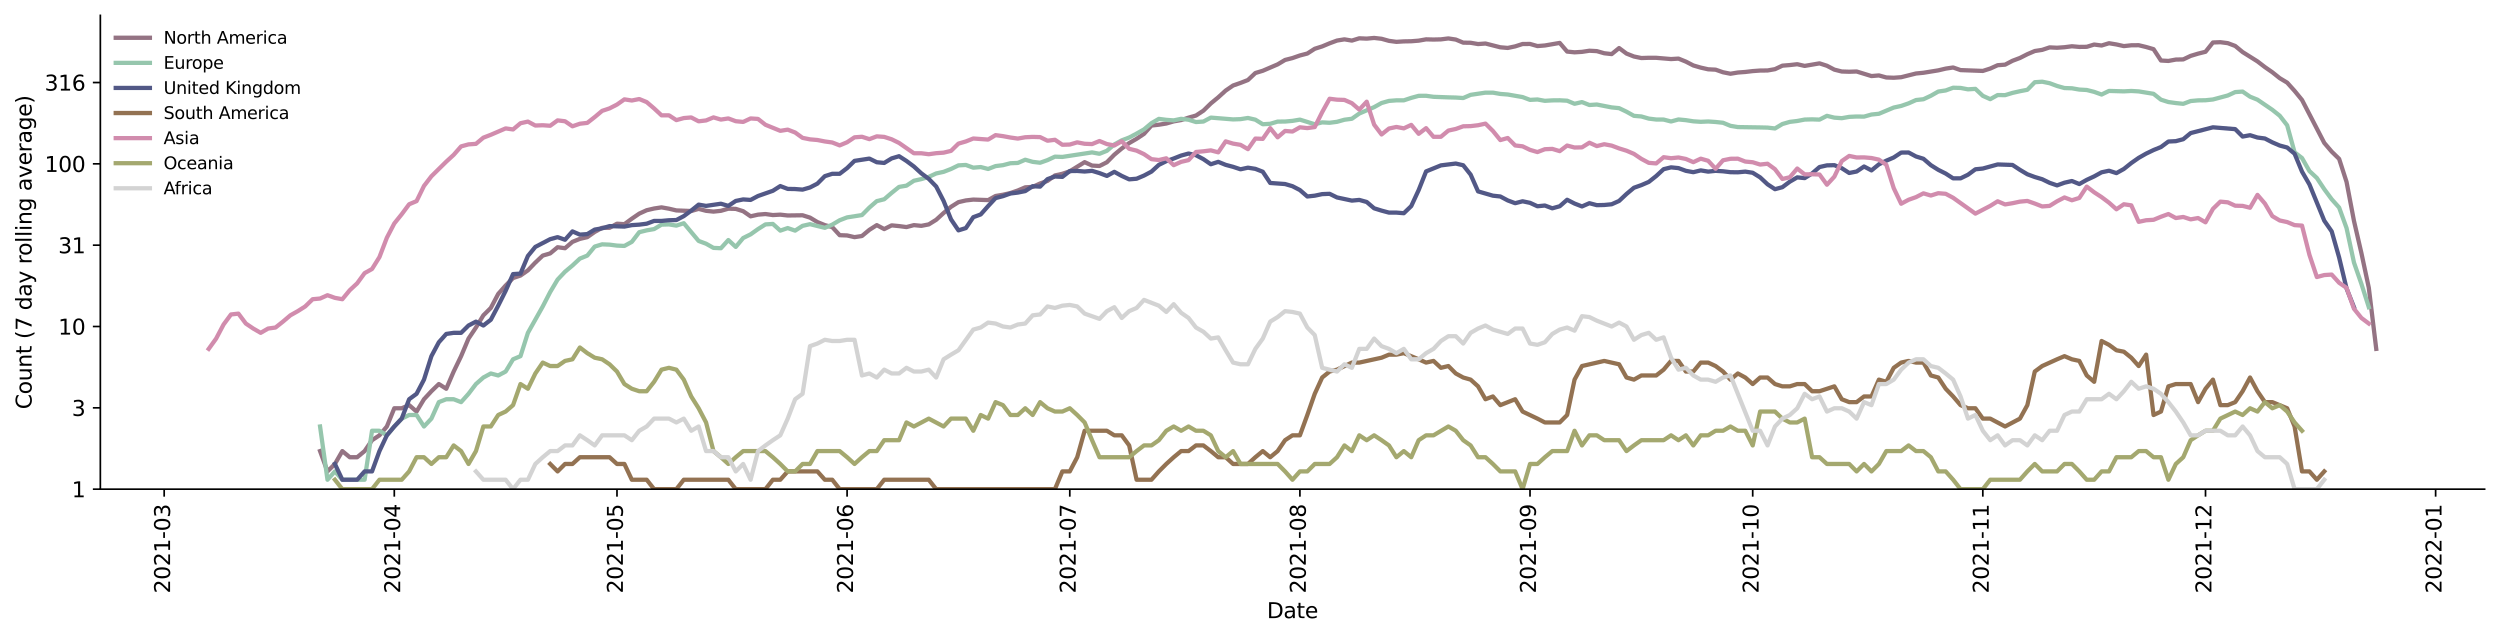 <?xml version="1.0" encoding="utf-8" standalone="no"?>
<!DOCTYPE svg PUBLIC "-//W3C//DTD SVG 1.1//EN"
  "http://www.w3.org/Graphics/SVG/1.1/DTD/svg11.dtd">
<svg height="298.621pt" version="1.1" viewBox="0 0 1170.166 298.621" width="1170.166pt" xmlns="http://www.w3.org/2000/svg" xmlns:xlink="http://www.w3.org/1999/xlink">
 <defs>
  <style type="text/css">*{stroke-linecap:butt;stroke-linejoin:round;}</style>
 </defs>
 <g id="figure_1">
  <g id="patch_1">
   <path d="M 0 298.621 
L 1170.166 298.621 
L 1170.166 0 
L 0 0 
z
" style="fill:#ffffff;"/>
  </g>
  <g id="axes_1">
   <g id="patch_2">
    <path d="M 46.966 228.96 
L 1162.966 228.96 
L 1162.966 7.2 
L 46.966 7.2 
z
" style="fill:#ffffff;"/>
   </g>
   <g id="matplotlib.axis_1">
    <g id="xtick_1">
     <g id="line2d_1">
      <defs>
       <path d="M 0 0 
L 0 3.5 
" id="macfc76cfab" style="stroke:#000000;stroke-width:0.8;"/>
      </defs>
      <g>
       <use style="stroke:#000000;stroke-width:0.8;" x="76.846" xlink:href="#macfc76cfab" y="228.96"/>
      </g>
     </g>
     <g id="text_1">
      <!-- 2021-03 -->
      <g transform="translate(79.605 277.743)rotate(-90)scale(0.1 -0.1)">
       <defs>
        <path d="M 1228 531 
L 3431 531 
L 3431 0 
L 469 0 
L 469 531 
Q 828 903 1448 1529 
Q 2069 2156 2228 2338 
Q 2531 2678 2651 2914 
Q 2772 3150 2772 3378 
Q 2772 3750 2511 3984 
Q 2250 4219 1831 4219 
Q 1534 4219 1204 4116 
Q 875 4013 500 3803 
L 500 4441 
Q 881 4594 1212 4672 
Q 1544 4750 1819 4750 
Q 2544 4750 2975 4387 
Q 3406 4025 3406 3419 
Q 3406 3131 3298 2873 
Q 3191 2616 2906 2266 
Q 2828 2175 2409 1742 
Q 1991 1309 1228 531 
z
" id="DejaVuSans-32" transform="scale(0.016)"/>
        <path d="M 2034 4250 
Q 1547 4250 1301 3770 
Q 1056 3291 1056 2328 
Q 1056 1369 1301 889 
Q 1547 409 2034 409 
Q 2525 409 2770 889 
Q 3016 1369 3016 2328 
Q 3016 3291 2770 3770 
Q 2525 4250 2034 4250 
z
M 2034 4750 
Q 2819 4750 3233 4129 
Q 3647 3509 3647 2328 
Q 3647 1150 3233 529 
Q 2819 -91 2034 -91 
Q 1250 -91 836 529 
Q 422 1150 422 2328 
Q 422 3509 836 4129 
Q 1250 4750 2034 4750 
z
" id="DejaVuSans-30" transform="scale(0.016)"/>
        <path d="M 794 531 
L 1825 531 
L 1825 4091 
L 703 3866 
L 703 4441 
L 1819 4666 
L 2450 4666 
L 2450 531 
L 3481 531 
L 3481 0 
L 794 0 
L 794 531 
z
" id="DejaVuSans-31" transform="scale(0.016)"/>
        <path d="M 313 2009 
L 1997 2009 
L 1997 1497 
L 313 1497 
L 313 2009 
z
" id="DejaVuSans-2d" transform="scale(0.016)"/>
        <path d="M 2597 2516 
Q 3050 2419 3304 2112 
Q 3559 1806 3559 1356 
Q 3559 666 3084 287 
Q 2609 -91 1734 -91 
Q 1441 -91 1130 -33 
Q 819 25 488 141 
L 488 750 
Q 750 597 1062 519 
Q 1375 441 1716 441 
Q 2309 441 2620 675 
Q 2931 909 2931 1356 
Q 2931 1769 2642 2001 
Q 2353 2234 1838 2234 
L 1294 2234 
L 1294 2753 
L 1863 2753 
Q 2328 2753 2575 2939 
Q 2822 3125 2822 3475 
Q 2822 3834 2567 4026 
Q 2313 4219 1838 4219 
Q 1578 4219 1281 4162 
Q 984 4106 628 3988 
L 628 4550 
Q 988 4650 1302 4700 
Q 1616 4750 1894 4750 
Q 2613 4750 3031 4423 
Q 3450 4097 3450 3541 
Q 3450 3153 3228 2886 
Q 3006 2619 2597 2516 
z
" id="DejaVuSans-33" transform="scale(0.016)"/>
       </defs>
       <use xlink:href="#DejaVuSans-32"/>
       <use x="63.623" xlink:href="#DejaVuSans-30"/>
       <use x="127.246" xlink:href="#DejaVuSans-32"/>
       <use x="190.869" xlink:href="#DejaVuSans-31"/>
       <use x="254.492" xlink:href="#DejaVuSans-2d"/>
       <use x="290.576" xlink:href="#DejaVuSans-30"/>
       <use x="354.199" xlink:href="#DejaVuSans-33"/>
      </g>
     </g>
    </g>
    <g id="xtick_2">
     <g id="line2d_2">
      <g>
       <use style="stroke:#000000;stroke-width:0.8;" x="184.555" xlink:href="#macfc76cfab" y="228.96"/>
      </g>
     </g>
     <g id="text_2">
      <!-- 2021-04 -->
      <g transform="translate(187.314 277.743)rotate(-90)scale(0.1 -0.1)">
       <defs>
        <path d="M 2419 4116 
L 825 1625 
L 2419 1625 
L 2419 4116 
z
M 2253 4666 
L 3047 4666 
L 3047 1625 
L 3713 1625 
L 3713 1100 
L 3047 1100 
L 3047 0 
L 2419 0 
L 2419 1100 
L 313 1100 
L 313 1709 
L 2253 4666 
z
" id="DejaVuSans-34" transform="scale(0.016)"/>
       </defs>
       <use xlink:href="#DejaVuSans-32"/>
       <use x="63.623" xlink:href="#DejaVuSans-30"/>
       <use x="127.246" xlink:href="#DejaVuSans-32"/>
       <use x="190.869" xlink:href="#DejaVuSans-31"/>
       <use x="254.492" xlink:href="#DejaVuSans-2d"/>
       <use x="290.576" xlink:href="#DejaVuSans-30"/>
       <use x="354.199" xlink:href="#DejaVuSans-34"/>
      </g>
     </g>
    </g>
    <g id="xtick_3">
     <g id="line2d_3">
      <g>
       <use style="stroke:#000000;stroke-width:0.8;" x="288.789" xlink:href="#macfc76cfab" y="228.96"/>
      </g>
     </g>
     <g id="text_3">
      <!-- 2021-05 -->
      <g transform="translate(291.548 277.743)rotate(-90)scale(0.1 -0.1)">
       <defs>
        <path d="M 691 4666 
L 3169 4666 
L 3169 4134 
L 1269 4134 
L 1269 2991 
Q 1406 3038 1543 3061 
Q 1681 3084 1819 3084 
Q 2600 3084 3056 2656 
Q 3513 2228 3513 1497 
Q 3513 744 3044 326 
Q 2575 -91 1722 -91 
Q 1428 -91 1123 -41 
Q 819 9 494 109 
L 494 744 
Q 775 591 1075 516 
Q 1375 441 1709 441 
Q 2250 441 2565 725 
Q 2881 1009 2881 1497 
Q 2881 1984 2565 2268 
Q 2250 2553 1709 2553 
Q 1456 2553 1204 2497 
Q 953 2441 691 2322 
L 691 4666 
z
" id="DejaVuSans-35" transform="scale(0.016)"/>
       </defs>
       <use xlink:href="#DejaVuSans-32"/>
       <use x="63.623" xlink:href="#DejaVuSans-30"/>
       <use x="127.246" xlink:href="#DejaVuSans-32"/>
       <use x="190.869" xlink:href="#DejaVuSans-31"/>
       <use x="254.492" xlink:href="#DejaVuSans-2d"/>
       <use x="290.576" xlink:href="#DejaVuSans-30"/>
       <use x="354.199" xlink:href="#DejaVuSans-35"/>
      </g>
     </g>
    </g>
    <g id="xtick_4">
     <g id="line2d_4">
      <g>
       <use style="stroke:#000000;stroke-width:0.8;" x="396.497" xlink:href="#macfc76cfab" y="228.96"/>
      </g>
     </g>
     <g id="text_4">
      <!-- 2021-06 -->
      <g transform="translate(399.257 277.743)rotate(-90)scale(0.1 -0.1)">
       <defs>
        <path d="M 2113 2584 
Q 1688 2584 1439 2293 
Q 1191 2003 1191 1497 
Q 1191 994 1439 701 
Q 1688 409 2113 409 
Q 2538 409 2786 701 
Q 3034 994 3034 1497 
Q 3034 2003 2786 2293 
Q 2538 2584 2113 2584 
z
M 3366 4563 
L 3366 3988 
Q 3128 4100 2886 4159 
Q 2644 4219 2406 4219 
Q 1781 4219 1451 3797 
Q 1122 3375 1075 2522 
Q 1259 2794 1537 2939 
Q 1816 3084 2150 3084 
Q 2853 3084 3261 2657 
Q 3669 2231 3669 1497 
Q 3669 778 3244 343 
Q 2819 -91 2113 -91 
Q 1303 -91 875 529 
Q 447 1150 447 2328 
Q 447 3434 972 4092 
Q 1497 4750 2381 4750 
Q 2619 4750 2861 4703 
Q 3103 4656 3366 4563 
z
" id="DejaVuSans-36" transform="scale(0.016)"/>
       </defs>
       <use xlink:href="#DejaVuSans-32"/>
       <use x="63.623" xlink:href="#DejaVuSans-30"/>
       <use x="127.246" xlink:href="#DejaVuSans-32"/>
       <use x="190.869" xlink:href="#DejaVuSans-31"/>
       <use x="254.492" xlink:href="#DejaVuSans-2d"/>
       <use x="290.576" xlink:href="#DejaVuSans-30"/>
       <use x="354.199" xlink:href="#DejaVuSans-36"/>
      </g>
     </g>
    </g>
    <g id="xtick_5">
     <g id="line2d_5">
      <g>
       <use style="stroke:#000000;stroke-width:0.8;" x="500.732" xlink:href="#macfc76cfab" y="228.96"/>
      </g>
     </g>
     <g id="text_5">
      <!-- 2021-07 -->
      <g transform="translate(503.491 277.743)rotate(-90)scale(0.1 -0.1)">
       <defs>
        <path d="M 525 4666 
L 3525 4666 
L 3525 4397 
L 1831 0 
L 1172 0 
L 2766 4134 
L 525 4134 
L 525 4666 
z
" id="DejaVuSans-37" transform="scale(0.016)"/>
       </defs>
       <use xlink:href="#DejaVuSans-32"/>
       <use x="63.623" xlink:href="#DejaVuSans-30"/>
       <use x="127.246" xlink:href="#DejaVuSans-32"/>
       <use x="190.869" xlink:href="#DejaVuSans-31"/>
       <use x="254.492" xlink:href="#DejaVuSans-2d"/>
       <use x="290.576" xlink:href="#DejaVuSans-30"/>
       <use x="354.199" xlink:href="#DejaVuSans-37"/>
      </g>
     </g>
    </g>
    <g id="xtick_6">
     <g id="line2d_6">
      <g>
       <use style="stroke:#000000;stroke-width:0.8;" x="608.44" xlink:href="#macfc76cfab" y="228.96"/>
      </g>
     </g>
     <g id="text_6">
      <!-- 2021-08 -->
      <g transform="translate(611.199 277.743)rotate(-90)scale(0.1 -0.1)">
       <defs>
        <path d="M 2034 2216 
Q 1584 2216 1326 1975 
Q 1069 1734 1069 1313 
Q 1069 891 1326 650 
Q 1584 409 2034 409 
Q 2484 409 2743 651 
Q 3003 894 3003 1313 
Q 3003 1734 2745 1975 
Q 2488 2216 2034 2216 
z
M 1403 2484 
Q 997 2584 770 2862 
Q 544 3141 544 3541 
Q 544 4100 942 4425 
Q 1341 4750 2034 4750 
Q 2731 4750 3128 4425 
Q 3525 4100 3525 3541 
Q 3525 3141 3298 2862 
Q 3072 2584 2669 2484 
Q 3125 2378 3379 2068 
Q 3634 1759 3634 1313 
Q 3634 634 3220 271 
Q 2806 -91 2034 -91 
Q 1263 -91 848 271 
Q 434 634 434 1313 
Q 434 1759 690 2068 
Q 947 2378 1403 2484 
z
M 1172 3481 
Q 1172 3119 1398 2916 
Q 1625 2713 2034 2713 
Q 2441 2713 2670 2916 
Q 2900 3119 2900 3481 
Q 2900 3844 2670 4047 
Q 2441 4250 2034 4250 
Q 1625 4250 1398 4047 
Q 1172 3844 1172 3481 
z
" id="DejaVuSans-38" transform="scale(0.016)"/>
       </defs>
       <use xlink:href="#DejaVuSans-32"/>
       <use x="63.623" xlink:href="#DejaVuSans-30"/>
       <use x="127.246" xlink:href="#DejaVuSans-32"/>
       <use x="190.869" xlink:href="#DejaVuSans-31"/>
       <use x="254.492" xlink:href="#DejaVuSans-2d"/>
       <use x="290.576" xlink:href="#DejaVuSans-30"/>
       <use x="354.199" xlink:href="#DejaVuSans-38"/>
      </g>
     </g>
    </g>
    <g id="xtick_7">
     <g id="line2d_7">
      <g>
       <use style="stroke:#000000;stroke-width:0.8;" x="716.149" xlink:href="#macfc76cfab" y="228.96"/>
      </g>
     </g>
     <g id="text_7">
      <!-- 2021-09 -->
      <g transform="translate(718.908 277.743)rotate(-90)scale(0.1 -0.1)">
       <defs>
        <path d="M 703 97 
L 703 672 
Q 941 559 1184 500 
Q 1428 441 1663 441 
Q 2288 441 2617 861 
Q 2947 1281 2994 2138 
Q 2813 1869 2534 1725 
Q 2256 1581 1919 1581 
Q 1219 1581 811 2004 
Q 403 2428 403 3163 
Q 403 3881 828 4315 
Q 1253 4750 1959 4750 
Q 2769 4750 3195 4129 
Q 3622 3509 3622 2328 
Q 3622 1225 3098 567 
Q 2575 -91 1691 -91 
Q 1453 -91 1209 -44 
Q 966 3 703 97 
z
M 1959 2075 
Q 2384 2075 2632 2365 
Q 2881 2656 2881 3163 
Q 2881 3666 2632 3958 
Q 2384 4250 1959 4250 
Q 1534 4250 1286 3958 
Q 1038 3666 1038 3163 
Q 1038 2656 1286 2365 
Q 1534 2075 1959 2075 
z
" id="DejaVuSans-39" transform="scale(0.016)"/>
       </defs>
       <use xlink:href="#DejaVuSans-32"/>
       <use x="63.623" xlink:href="#DejaVuSans-30"/>
       <use x="127.246" xlink:href="#DejaVuSans-32"/>
       <use x="190.869" xlink:href="#DejaVuSans-31"/>
       <use x="254.492" xlink:href="#DejaVuSans-2d"/>
       <use x="290.576" xlink:href="#DejaVuSans-30"/>
       <use x="354.199" xlink:href="#DejaVuSans-39"/>
      </g>
     </g>
    </g>
    <g id="xtick_8">
     <g id="line2d_8">
      <g>
       <use style="stroke:#000000;stroke-width:0.8;" x="820.383" xlink:href="#macfc76cfab" y="228.96"/>
      </g>
     </g>
     <g id="text_8">
      <!-- 2021-10 -->
      <g transform="translate(823.142 277.743)rotate(-90)scale(0.1 -0.1)">
       <use xlink:href="#DejaVuSans-32"/>
       <use x="63.623" xlink:href="#DejaVuSans-30"/>
       <use x="127.246" xlink:href="#DejaVuSans-32"/>
       <use x="190.869" xlink:href="#DejaVuSans-31"/>
       <use x="254.492" xlink:href="#DejaVuSans-2d"/>
       <use x="290.576" xlink:href="#DejaVuSans-31"/>
       <use x="354.199" xlink:href="#DejaVuSans-30"/>
      </g>
     </g>
    </g>
    <g id="xtick_9">
     <g id="line2d_9">
      <g>
       <use style="stroke:#000000;stroke-width:0.8;" x="928.091" xlink:href="#macfc76cfab" y="228.96"/>
      </g>
     </g>
     <g id="text_9">
      <!-- 2021-11 -->
      <g transform="translate(930.851 277.743)rotate(-90)scale(0.1 -0.1)">
       <use xlink:href="#DejaVuSans-32"/>
       <use x="63.623" xlink:href="#DejaVuSans-30"/>
       <use x="127.246" xlink:href="#DejaVuSans-32"/>
       <use x="190.869" xlink:href="#DejaVuSans-31"/>
       <use x="254.492" xlink:href="#DejaVuSans-2d"/>
       <use x="290.576" xlink:href="#DejaVuSans-31"/>
       <use x="354.199" xlink:href="#DejaVuSans-31"/>
      </g>
     </g>
    </g>
    <g id="xtick_10">
     <g id="line2d_10">
      <g>
       <use style="stroke:#000000;stroke-width:0.8;" x="1032.326" xlink:href="#macfc76cfab" y="228.96"/>
      </g>
     </g>
     <g id="text_10">
      <!-- 2021-12 -->
      <g transform="translate(1035.085 277.743)rotate(-90)scale(0.1 -0.1)">
       <use xlink:href="#DejaVuSans-32"/>
       <use x="63.623" xlink:href="#DejaVuSans-30"/>
       <use x="127.246" xlink:href="#DejaVuSans-32"/>
       <use x="190.869" xlink:href="#DejaVuSans-31"/>
       <use x="254.492" xlink:href="#DejaVuSans-2d"/>
       <use x="290.576" xlink:href="#DejaVuSans-31"/>
       <use x="354.199" xlink:href="#DejaVuSans-32"/>
      </g>
     </g>
    </g>
    <g id="xtick_11">
     <g id="line2d_11">
      <g>
       <use style="stroke:#000000;stroke-width:0.8;" x="1140.034" xlink:href="#macfc76cfab" y="228.96"/>
      </g>
     </g>
     <g id="text_11">
      <!-- 2022-01 -->
      <g transform="translate(1142.793 277.743)rotate(-90)scale(0.1 -0.1)">
       <use xlink:href="#DejaVuSans-32"/>
       <use x="63.623" xlink:href="#DejaVuSans-30"/>
       <use x="127.246" xlink:href="#DejaVuSans-32"/>
       <use x="190.869" xlink:href="#DejaVuSans-32"/>
       <use x="254.492" xlink:href="#DejaVuSans-2d"/>
       <use x="290.576" xlink:href="#DejaVuSans-30"/>
       <use x="354.199" xlink:href="#DejaVuSans-31"/>
      </g>
     </g>
    </g>
    <g id="text_12">
     <!-- Date -->
     <g transform="translate(593.015 289.341)scale(0.1 -0.1)">
      <defs>
       <path d="M 1259 4147 
L 1259 519 
L 2022 519 
Q 2988 519 3436 956 
Q 3884 1394 3884 2338 
Q 3884 3275 3436 3711 
Q 2988 4147 2022 4147 
L 1259 4147 
z
M 628 4666 
L 1925 4666 
Q 3281 4666 3915 4102 
Q 4550 3538 4550 2338 
Q 4550 1131 3912 565 
Q 3275 0 1925 0 
L 628 0 
L 628 4666 
z
" id="DejaVuSans-44" transform="scale(0.016)"/>
       <path d="M 2194 1759 
Q 1497 1759 1228 1600 
Q 959 1441 959 1056 
Q 959 750 1161 570 
Q 1363 391 1709 391 
Q 2188 391 2477 730 
Q 2766 1069 2766 1631 
L 2766 1759 
L 2194 1759 
z
M 3341 1997 
L 3341 0 
L 2766 0 
L 2766 531 
Q 2569 213 2275 61 
Q 1981 -91 1556 -91 
Q 1019 -91 701 211 
Q 384 513 384 1019 
Q 384 1609 779 1909 
Q 1175 2209 1959 2209 
L 2766 2209 
L 2766 2266 
Q 2766 2663 2505 2880 
Q 2244 3097 1772 3097 
Q 1472 3097 1187 3025 
Q 903 2953 641 2809 
L 641 3341 
Q 956 3463 1253 3523 
Q 1550 3584 1831 3584 
Q 2591 3584 2966 3190 
Q 3341 2797 3341 1997 
z
" id="DejaVuSans-61" transform="scale(0.016)"/>
       <path d="M 1172 4494 
L 1172 3500 
L 2356 3500 
L 2356 3053 
L 1172 3053 
L 1172 1153 
Q 1172 725 1289 603 
Q 1406 481 1766 481 
L 2356 481 
L 2356 0 
L 1766 0 
Q 1100 0 847 248 
Q 594 497 594 1153 
L 594 3053 
L 172 3053 
L 172 3500 
L 594 3500 
L 594 4494 
L 1172 4494 
z
" id="DejaVuSans-74" transform="scale(0.016)"/>
       <path d="M 3597 1894 
L 3597 1613 
L 953 1613 
Q 991 1019 1311 708 
Q 1631 397 2203 397 
Q 2534 397 2845 478 
Q 3156 559 3463 722 
L 3463 178 
Q 3153 47 2828 -22 
Q 2503 -91 2169 -91 
Q 1331 -91 842 396 
Q 353 884 353 1716 
Q 353 2575 817 3079 
Q 1281 3584 2069 3584 
Q 2775 3584 3186 3129 
Q 3597 2675 3597 1894 
z
M 3022 2063 
Q 3016 2534 2758 2815 
Q 2500 3097 2075 3097 
Q 1594 3097 1305 2825 
Q 1016 2553 972 2059 
L 3022 2063 
z
" id="DejaVuSans-65" transform="scale(0.016)"/>
      </defs>
      <use xlink:href="#DejaVuSans-44"/>
      <use x="77.002" xlink:href="#DejaVuSans-61"/>
      <use x="138.281" xlink:href="#DejaVuSans-74"/>
      <use x="177.49" xlink:href="#DejaVuSans-65"/>
     </g>
    </g>
   </g>
   <g id="matplotlib.axis_2">
    <g id="ytick_1">
     <g id="line2d_12">
      <defs>
       <path d="M 0 0 
L -3.5 0 
" id="md9ced86e59" style="stroke:#000000;stroke-width:0.8;"/>
      </defs>
      <g>
       <use style="stroke:#000000;stroke-width:0.8;" x="46.966" xlink:href="#md9ced86e59" y="228.96"/>
      </g>
     </g>
     <g id="text_13">
      <!-- 1 -->
      <g transform="translate(33.603 232.759)scale(0.1 -0.1)">
       <use xlink:href="#DejaVuSans-31"/>
      </g>
     </g>
    </g>
    <g id="ytick_2">
     <g id="line2d_13">
      <g>
       <use style="stroke:#000000;stroke-width:0.8;" x="46.966" xlink:href="#md9ced86e59" y="190.892"/>
      </g>
     </g>
     <g id="text_14">
      <!-- 3 -->
      <g transform="translate(33.603 194.691)scale(0.1 -0.1)">
       <use xlink:href="#DejaVuSans-33"/>
      </g>
     </g>
    </g>
    <g id="ytick_3">
     <g id="line2d_14">
      <g>
       <use style="stroke:#000000;stroke-width:0.8;" x="46.966" xlink:href="#md9ced86e59" y="152.824"/>
      </g>
     </g>
     <g id="text_15">
      <!-- 10 -->
      <g transform="translate(27.241 156.624)scale(0.1 -0.1)">
       <use xlink:href="#DejaVuSans-31"/>
       <use x="63.623" xlink:href="#DejaVuSans-30"/>
      </g>
     </g>
    </g>
    <g id="ytick_4">
     <g id="line2d_15">
      <g>
       <use style="stroke:#000000;stroke-width:0.8;" x="46.966" xlink:href="#md9ced86e59" y="114.756"/>
      </g>
     </g>
     <g id="text_16">
      <!-- 31 -->
      <g transform="translate(27.241 118.556)scale(0.1 -0.1)">
       <use xlink:href="#DejaVuSans-33"/>
       <use x="63.623" xlink:href="#DejaVuSans-31"/>
      </g>
     </g>
    </g>
    <g id="ytick_5">
     <g id="line2d_16">
      <g>
       <use style="stroke:#000000;stroke-width:0.8;" x="46.966" xlink:href="#md9ced86e59" y="76.689"/>
      </g>
     </g>
     <g id="text_17">
      <!-- 100 -->
      <g transform="translate(20.878 80.488)scale(0.1 -0.1)">
       <use xlink:href="#DejaVuSans-31"/>
       <use x="63.623" xlink:href="#DejaVuSans-30"/>
       <use x="127.246" xlink:href="#DejaVuSans-30"/>
      </g>
     </g>
    </g>
    <g id="ytick_6">
     <g id="line2d_17">
      <g>
       <use style="stroke:#000000;stroke-width:0.8;" x="46.966" xlink:href="#md9ced86e59" y="38.621"/>
      </g>
     </g>
     <g id="text_18">
      <!-- 316 -->
      <g transform="translate(20.878 42.42)scale(0.1 -0.1)">
       <use xlink:href="#DejaVuSans-33"/>
       <use x="63.623" xlink:href="#DejaVuSans-31"/>
       <use x="127.246" xlink:href="#DejaVuSans-36"/>
      </g>
     </g>
    </g>
    <g id="text_19">
     <!-- Count (7 day rolling average) -->
     <g transform="translate(14.798 191.548)rotate(-90)scale(0.1 -0.1)">
      <defs>
       <path d="M 4122 4306 
L 4122 3641 
Q 3803 3938 3442 4084 
Q 3081 4231 2675 4231 
Q 1875 4231 1450 3742 
Q 1025 3253 1025 2328 
Q 1025 1406 1450 917 
Q 1875 428 2675 428 
Q 3081 428 3442 575 
Q 3803 722 4122 1019 
L 4122 359 
Q 3791 134 3420 21 
Q 3050 -91 2638 -91 
Q 1578 -91 968 557 
Q 359 1206 359 2328 
Q 359 3453 968 4101 
Q 1578 4750 2638 4750 
Q 3056 4750 3426 4639 
Q 3797 4528 4122 4306 
z
" id="DejaVuSans-43" transform="scale(0.016)"/>
       <path d="M 1959 3097 
Q 1497 3097 1228 2736 
Q 959 2375 959 1747 
Q 959 1119 1226 758 
Q 1494 397 1959 397 
Q 2419 397 2687 759 
Q 2956 1122 2956 1747 
Q 2956 2369 2687 2733 
Q 2419 3097 1959 3097 
z
M 1959 3584 
Q 2709 3584 3137 3096 
Q 3566 2609 3566 1747 
Q 3566 888 3137 398 
Q 2709 -91 1959 -91 
Q 1206 -91 779 398 
Q 353 888 353 1747 
Q 353 2609 779 3096 
Q 1206 3584 1959 3584 
z
" id="DejaVuSans-6f" transform="scale(0.016)"/>
       <path d="M 544 1381 
L 544 3500 
L 1119 3500 
L 1119 1403 
Q 1119 906 1312 657 
Q 1506 409 1894 409 
Q 2359 409 2629 706 
Q 2900 1003 2900 1516 
L 2900 3500 
L 3475 3500 
L 3475 0 
L 2900 0 
L 2900 538 
Q 2691 219 2414 64 
Q 2138 -91 1772 -91 
Q 1169 -91 856 284 
Q 544 659 544 1381 
z
M 1991 3584 
L 1991 3584 
z
" id="DejaVuSans-75" transform="scale(0.016)"/>
       <path d="M 3513 2113 
L 3513 0 
L 2938 0 
L 2938 2094 
Q 2938 2591 2744 2837 
Q 2550 3084 2163 3084 
Q 1697 3084 1428 2787 
Q 1159 2491 1159 1978 
L 1159 0 
L 581 0 
L 581 3500 
L 1159 3500 
L 1159 2956 
Q 1366 3272 1645 3428 
Q 1925 3584 2291 3584 
Q 2894 3584 3203 3211 
Q 3513 2838 3513 2113 
z
" id="DejaVuSans-6e" transform="scale(0.016)"/>
       <path id="DejaVuSans-20" transform="scale(0.016)"/>
       <path d="M 1984 4856 
Q 1566 4138 1362 3434 
Q 1159 2731 1159 2009 
Q 1159 1288 1364 580 
Q 1569 -128 1984 -844 
L 1484 -844 
Q 1016 -109 783 600 
Q 550 1309 550 2009 
Q 550 2706 781 3412 
Q 1013 4119 1484 4856 
L 1984 4856 
z
" id="DejaVuSans-28" transform="scale(0.016)"/>
       <path d="M 2906 2969 
L 2906 4863 
L 3481 4863 
L 3481 0 
L 2906 0 
L 2906 525 
Q 2725 213 2448 61 
Q 2172 -91 1784 -91 
Q 1150 -91 751 415 
Q 353 922 353 1747 
Q 353 2572 751 3078 
Q 1150 3584 1784 3584 
Q 2172 3584 2448 3432 
Q 2725 3281 2906 2969 
z
M 947 1747 
Q 947 1113 1208 752 
Q 1469 391 1925 391 
Q 2381 391 2643 752 
Q 2906 1113 2906 1747 
Q 2906 2381 2643 2742 
Q 2381 3103 1925 3103 
Q 1469 3103 1208 2742 
Q 947 2381 947 1747 
z
" id="DejaVuSans-64" transform="scale(0.016)"/>
       <path d="M 2059 -325 
Q 1816 -950 1584 -1140 
Q 1353 -1331 966 -1331 
L 506 -1331 
L 506 -850 
L 844 -850 
Q 1081 -850 1212 -737 
Q 1344 -625 1503 -206 
L 1606 56 
L 191 3500 
L 800 3500 
L 1894 763 
L 2988 3500 
L 3597 3500 
L 2059 -325 
z
" id="DejaVuSans-79" transform="scale(0.016)"/>
       <path d="M 2631 2963 
Q 2534 3019 2420 3045 
Q 2306 3072 2169 3072 
Q 1681 3072 1420 2755 
Q 1159 2438 1159 1844 
L 1159 0 
L 581 0 
L 581 3500 
L 1159 3500 
L 1159 2956 
Q 1341 3275 1631 3429 
Q 1922 3584 2338 3584 
Q 2397 3584 2469 3576 
Q 2541 3569 2628 3553 
L 2631 2963 
z
" id="DejaVuSans-72" transform="scale(0.016)"/>
       <path d="M 603 4863 
L 1178 4863 
L 1178 0 
L 603 0 
L 603 4863 
z
" id="DejaVuSans-6c" transform="scale(0.016)"/>
       <path d="M 603 3500 
L 1178 3500 
L 1178 0 
L 603 0 
L 603 3500 
z
M 603 4863 
L 1178 4863 
L 1178 4134 
L 603 4134 
L 603 4863 
z
" id="DejaVuSans-69" transform="scale(0.016)"/>
       <path d="M 2906 1791 
Q 2906 2416 2648 2759 
Q 2391 3103 1925 3103 
Q 1463 3103 1205 2759 
Q 947 2416 947 1791 
Q 947 1169 1205 825 
Q 1463 481 1925 481 
Q 2391 481 2648 825 
Q 2906 1169 2906 1791 
z
M 3481 434 
Q 3481 -459 3084 -895 
Q 2688 -1331 1869 -1331 
Q 1566 -1331 1297 -1286 
Q 1028 -1241 775 -1147 
L 775 -588 
Q 1028 -725 1275 -790 
Q 1522 -856 1778 -856 
Q 2344 -856 2625 -561 
Q 2906 -266 2906 331 
L 2906 616 
Q 2728 306 2450 153 
Q 2172 0 1784 0 
Q 1141 0 747 490 
Q 353 981 353 1791 
Q 353 2603 747 3093 
Q 1141 3584 1784 3584 
Q 2172 3584 2450 3431 
Q 2728 3278 2906 2969 
L 2906 3500 
L 3481 3500 
L 3481 434 
z
" id="DejaVuSans-67" transform="scale(0.016)"/>
       <path d="M 191 3500 
L 800 3500 
L 1894 563 
L 2988 3500 
L 3597 3500 
L 2284 0 
L 1503 0 
L 191 3500 
z
" id="DejaVuSans-76" transform="scale(0.016)"/>
       <path d="M 513 4856 
L 1013 4856 
Q 1481 4119 1714 3412 
Q 1947 2706 1947 2009 
Q 1947 1309 1714 600 
Q 1481 -109 1013 -844 
L 513 -844 
Q 928 -128 1133 580 
Q 1338 1288 1338 2009 
Q 1338 2731 1133 3434 
Q 928 4138 513 4856 
z
" id="DejaVuSans-29" transform="scale(0.016)"/>
      </defs>
      <use xlink:href="#DejaVuSans-43"/>
      <use x="69.824" xlink:href="#DejaVuSans-6f"/>
      <use x="131.006" xlink:href="#DejaVuSans-75"/>
      <use x="194.385" xlink:href="#DejaVuSans-6e"/>
      <use x="257.764" xlink:href="#DejaVuSans-74"/>
      <use x="296.973" xlink:href="#DejaVuSans-20"/>
      <use x="328.76" xlink:href="#DejaVuSans-28"/>
      <use x="367.773" xlink:href="#DejaVuSans-37"/>
      <use x="431.396" xlink:href="#DejaVuSans-20"/>
      <use x="463.184" xlink:href="#DejaVuSans-64"/>
      <use x="526.66" xlink:href="#DejaVuSans-61"/>
      <use x="587.939" xlink:href="#DejaVuSans-79"/>
      <use x="647.119" xlink:href="#DejaVuSans-20"/>
      <use x="678.906" xlink:href="#DejaVuSans-72"/>
      <use x="717.77" xlink:href="#DejaVuSans-6f"/>
      <use x="778.951" xlink:href="#DejaVuSans-6c"/>
      <use x="806.734" xlink:href="#DejaVuSans-6c"/>
      <use x="834.518" xlink:href="#DejaVuSans-69"/>
      <use x="862.301" xlink:href="#DejaVuSans-6e"/>
      <use x="925.68" xlink:href="#DejaVuSans-67"/>
      <use x="989.156" xlink:href="#DejaVuSans-20"/>
      <use x="1020.943" xlink:href="#DejaVuSans-61"/>
      <use x="1082.223" xlink:href="#DejaVuSans-76"/>
      <use x="1141.402" xlink:href="#DejaVuSans-65"/>
      <use x="1202.926" xlink:href="#DejaVuSans-72"/>
      <use x="1244.039" xlink:href="#DejaVuSans-61"/>
      <use x="1305.318" xlink:href="#DejaVuSans-67"/>
      <use x="1368.795" xlink:href="#DejaVuSans-65"/>
      <use x="1430.318" xlink:href="#DejaVuSans-29"/>
     </g>
    </g>
   </g>
   <g id="line2d_18">
    <path clip-path="url(#pe878d5fcb4)" d="M 149.81 211.138 
L 153.284 220.65 
L 156.759 217.166 
L 160.233 211.138 
L 163.708 214.015 
L 167.182 214.015 
L 170.657 211.138 
L 174.131 206.041 
L 177.606 203.76 
L 181.08 199.621 
L 184.555 191.096 
L 188.029 191.096 
L 191.504 189.626 
L 194.978 192.634 
L 198.453 186.869 
L 201.927 183.122 
L 205.401 179.756 
L 208.876 181.961 
L 212.35 173.906 
L 215.825 166.707 
L 219.299 158.477 
L 222.774 153.3 
L 226.248 147.593 
L 229.723 144.149 
L 233.197 137.58 
L 236.672 133.652 
L 240.146 130.142 
L 243.621 128.974 
L 247.095 126.54 
L 250.57 122.907 
L 254.044 119.634 
L 257.519 118.611 
L 260.993 115.72 
L 264.467 116.185 
L 267.942 113.204 
L 271.416 111.809 
L 274.891 110.999 
L 278.365 108.558 
L 281.84 106.634 
L 285.314 106.634 
L 288.789 104.705 
L 292.263 104.926 
L 295.738 102.365 
L 299.212 99.988 
L 302.687 98.402 
L 306.161 97.592 
L 309.636 97.063 
L 313.11 97.681 
L 316.585 98.493 
L 323.533 98.768 
L 327.008 97.77 
L 330.482 98.676 
L 333.957 99.046 
L 337.431 98.676 
L 340.906 97.681 
L 344.38 97.77 
L 347.855 98.861 
L 351.329 101.254 
L 354.804 100.469 
L 358.278 100.18 
L 361.753 100.664 
L 365.227 100.469 
L 368.702 100.859 
L 375.651 100.761 
L 379.125 101.855 
L 382.599 103.942 
L 386.074 105.373 
L 389.548 106.285 
L 393.023 110.079 
L 396.497 110.208 
L 399.972 110.999 
L 403.446 110.47 
L 406.921 107.582 
L 410.395 105.373 
L 413.87 107.223 
L 417.344 105.485 
L 420.819 105.826 
L 424.293 106.285 
L 427.768 105.373 
L 431.242 105.712 
L 434.717 105.037 
L 438.191 102.882 
L 441.666 99.702 
L 445.14 96.802 
L 448.614 94.619 
L 452.089 93.816 
L 455.563 93.422 
L 462.512 93.658 
L 465.987 91.742 
L 469.461 91.151 
L 472.936 90.356 
L 476.41 89.164 
L 479.885 87.682 
L 483.359 87.485 
L 486.834 85.888 
L 490.308 84.663 
L 493.783 82.118 
L 497.257 81.348 
L 500.732 80.172 
L 507.68 75.895 
L 511.155 77.502 
L 514.629 77.696 
L 518.104 75.941 
L 521.578 72.398 
L 525.053 69.5 
L 528.527 66.976 
L 532.002 64.961 
L 535.476 62.658 
L 538.951 58.757 
L 542.425 58.374 
L 545.9 57.809 
L 549.374 56.81 
L 552.849 56.195 
L 556.323 55.07 
L 559.798 54.078 
L 563.272 51.798 
L 566.746 48.417 
L 570.221 45.552 
L 573.695 42.392 
L 577.17 40.018 
L 580.644 38.809 
L 584.119 37.455 
L 587.593 34.177 
L 591.068 33.123 
L 598.017 30.138 
L 601.491 28.066 
L 604.966 27.177 
L 608.44 25.963 
L 611.915 25.059 
L 615.389 22.827 
L 618.864 21.724 
L 622.338 20.269 
L 625.812 18.983 
L 629.287 18.418 
L 632.761 18.999 
L 636.236 17.927 
L 639.71 18.079 
L 643.185 17.76 
L 646.659 18.152 
L 650.134 19.123 
L 653.608 19.59 
L 657.083 19.372 
L 660.557 19.306 
L 664.032 19.032 
L 667.506 18.418 
L 670.981 18.508 
L 674.455 18.426 
L 677.93 17.991 
L 681.404 18.516 
L 684.878 19.962 
L 688.353 20.021 
L 691.827 20.623 
L 695.302 20.372 
L 702.251 22.139 
L 705.725 22.44 
L 709.2 21.706 
L 712.674 20.597 
L 716.149 20.571 
L 719.623 21.563 
L 723.098 21.288 
L 730.047 20.09 
L 733.521 24.14 
L 736.996 24.489 
L 740.47 24.275 
L 743.944 23.747 
L 747.419 23.929 
L 750.893 24.93 
L 754.368 25.318 
L 757.842 22.495 
L 761.317 25.079 
L 764.791 26.445 
L 768.266 27.166 
L 771.74 27.05 
L 775.215 27.061 
L 782.164 27.645 
L 785.638 27.432 
L 789.113 28.846 
L 792.587 30.639 
L 796.062 31.651 
L 799.536 32.435 
L 803.01 32.609 
L 806.485 33.826 
L 809.959 34.518 
L 813.434 33.943 
L 816.908 33.685 
L 820.383 33.275 
L 823.857 33.022 
L 827.332 32.984 
L 830.806 32.373 
L 834.281 30.733 
L 837.755 30.451 
L 841.23 30.057 
L 844.704 30.85 
L 851.653 29.656 
L 855.128 30.78 
L 858.602 32.596 
L 862.076 33.467 
L 865.551 33.582 
L 869.025 33.467 
L 875.974 35.605 
L 879.449 35.306 
L 882.923 36.266 
L 886.398 36.391 
L 889.872 36.141 
L 896.821 34.4 
L 900.296 34.06 
L 907.245 32.934 
L 910.719 32.114 
L 914.194 31.591 
L 917.668 32.809 
L 928.091 33.199 
L 931.566 32.09 
L 935.04 30.521 
L 938.515 30.265 
L 941.989 28.448 
L 945.464 27.135 
L 948.938 25.368 
L 952.413 23.881 
L 955.887 23.34 
L 959.362 22.184 
L 962.836 22.348 
L 966.311 22.103 
L 969.785 21.653 
L 973.26 21.958 
L 976.734 21.913 
L 980.208 20.849 
L 983.683 21.297 
L 987.157 20.235 
L 990.632 20.805 
L 994.106 21.581 
L 997.581 21.2 
L 1001.055 21.164 
L 1004.53 22.003 
L 1008.004 23.012 
L 1011.479 28.328 
L 1014.953 28.525 
L 1018.428 27.882 
L 1021.902 27.806 
L 1025.377 26.157 
L 1028.851 25.109 
L 1032.326 24.237 
L 1035.8 19.886 
L 1039.274 19.75 
L 1042.749 20.201 
L 1046.223 21.51 
L 1049.698 24.372 
L 1056.647 28.735 
L 1060.121 31.398 
L 1063.596 33.813 
L 1067.07 36.587 
L 1070.545 38.675 
L 1074.019 42.543 
L 1077.494 46.79 
L 1087.917 66.906 
L 1091.392 70.977 
L 1094.866 74.363 
L 1098.34 85.147 
L 1101.815 103.408 
L 1105.289 118.444 
L 1108.764 134.728 
L 1112.238 163.295 
L 1112.238 163.295 
" style="fill:none;stroke:#947383;stroke-linecap:square;stroke-width:2;"/>
   </g>
   <g id="line2d_19">
    <path clip-path="url(#pe878d5fcb4)" d="M 149.81 199.621 
L 153.284 224.545 
L 156.759 220.65 
L 160.233 224.545 
L 170.657 224.545 
L 174.131 201.626 
L 177.606 201.626 
L 181.08 203.76 
L 184.555 199.621 
L 188.029 195.943 
L 191.504 194.247 
L 194.978 194.247 
L 198.453 199.621 
L 201.927 195.943 
L 205.401 188.219 
L 208.876 186.869 
L 212.35 186.869 
L 215.825 188.219 
L 219.299 184.324 
L 222.774 179.756 
L 226.248 176.702 
L 229.723 174.812 
L 233.197 175.743 
L 236.672 173.906 
L 240.146 168.177 
L 243.621 166.707 
L 247.095 155.787 
L 254.044 143.43 
L 257.519 136.698 
L 260.993 130.864 
L 264.467 127.186 
L 267.942 124.273 
L 271.416 121.049 
L 274.891 119.634 
L 278.365 115.414 
L 281.84 114.364 
L 285.314 114.512 
L 288.789 114.96 
L 292.263 115.111 
L 295.738 113.204 
L 299.212 108.682 
L 302.687 107.823 
L 306.161 107.223 
L 309.636 105.149 
L 313.11 105.037 
L 316.585 105.599 
L 320.059 104.485 
L 327.008 112.779 
L 330.482 114.07 
L 333.957 116.029 
L 337.431 116.185 
L 340.906 112.36 
L 344.38 115.567 
L 347.855 111.401 
L 351.329 109.692 
L 354.804 107.223 
L 358.278 105.037 
L 361.753 104.815 
L 365.227 107.945 
L 368.702 106.751 
L 372.176 107.945 
L 375.651 105.712 
L 379.125 104.926 
L 386.074 106.634 
L 389.548 105.149 
L 393.023 103.092 
L 396.497 101.754 
L 403.446 100.664 
L 406.921 97.151 
L 410.395 94.135 
L 413.87 93.266 
L 417.344 90.285 
L 420.819 87.485 
L 424.293 86.901 
L 427.768 84.603 
L 431.242 83.832 
L 434.717 82.793 
L 438.191 81.185 
L 441.666 80.436 
L 445.14 79.088 
L 448.614 77.405 
L 452.089 77.212 
L 455.563 78.484 
L 459.038 78.186 
L 462.512 79.088 
L 465.987 77.745 
L 469.461 77.308 
L 472.936 76.406 
L 476.41 76.266 
L 479.885 74.762 
L 483.359 75.757 
L 486.834 76.173 
L 490.308 74.941 
L 493.783 73.323 
L 497.257 73.451 
L 511.155 71.336 
L 514.629 71.985 
L 518.104 70.582 
L 521.578 67.616 
L 525.053 65.698 
L 528.527 64.37 
L 532.002 62.535 
L 535.476 60.563 
L 538.951 57.649 
L 542.425 55.64 
L 545.9 56.093 
L 549.374 56.347 
L 552.849 55.615 
L 556.323 56.042 
L 559.798 57.122 
L 563.272 56.888 
L 566.746 55.046 
L 577.17 55.891 
L 580.644 55.765 
L 584.119 55.218 
L 587.593 56.017 
L 591.068 58.158 
L 594.542 57.943 
L 598.017 56.914 
L 601.491 56.888 
L 604.966 56.578 
L 608.44 55.992 
L 615.389 58.158 
L 618.864 57.28 
L 622.338 57.464 
L 625.812 57.018 
L 629.287 56.042 
L 632.761 55.59 
L 636.236 53.138 
L 643.185 50.149 
L 646.659 48.217 
L 650.134 47.233 
L 653.608 46.963 
L 657.083 46.963 
L 660.557 45.811 
L 664.032 44.859 
L 667.506 44.841 
L 670.981 45.313 
L 677.93 45.57 
L 681.404 45.662 
L 684.878 45.885 
L 688.353 44.393 
L 695.302 43.36 
L 698.776 43.36 
L 702.251 43.969 
L 705.725 44.234 
L 712.674 45.441 
L 716.149 46.752 
L 719.623 46.562 
L 723.098 47.194 
L 726.572 46.982 
L 730.047 46.944 
L 733.521 47.136 
L 736.996 48.578 
L 740.47 47.78 
L 743.944 49.148 
L 747.419 48.923 
L 754.368 50.276 
L 757.842 50.618 
L 761.317 52.292 
L 764.791 54.221 
L 768.266 54.51 
L 771.74 55.515 
L 775.215 55.941 
L 778.689 55.967 
L 782.164 56.862 
L 785.638 55.916 
L 789.113 56.245 
L 792.587 56.784 
L 796.062 57.018 
L 799.536 56.862 
L 803.01 57.096 
L 806.485 57.464 
L 809.959 58.894 
L 813.434 59.478 
L 823.857 59.647 
L 827.332 59.732 
L 830.806 60.13 
L 834.281 58.05 
L 837.755 57.044 
L 841.23 56.629 
L 844.704 55.967 
L 848.179 55.866 
L 851.653 55.992 
L 855.128 54.221 
L 858.602 55.07 
L 862.076 55.317 
L 865.551 54.704 
L 869.025 54.534 
L 872.5 54.582 
L 875.974 53.605 
L 879.449 53.254 
L 886.398 50.34 
L 889.872 49.582 
L 893.347 48.377 
L 896.821 46.829 
L 900.296 46.448 
L 903.77 44.823 
L 907.245 42.847 
L 910.719 42.342 
L 914.194 41.063 
L 917.668 41.159 
L 921.142 41.811 
L 924.617 41.598 
L 928.091 44.859 
L 931.566 46.41 
L 935.04 44.482 
L 938.515 44.536 
L 941.989 43.481 
L 945.464 42.695 
L 948.938 42.026 
L 952.413 38.481 
L 955.887 38.243 
L 959.362 38.945 
L 962.836 40.237 
L 966.311 41.208 
L 969.785 41.321 
L 973.26 41.926 
L 976.734 42.125 
L 980.208 43 
L 983.683 44.251 
L 987.157 42.56 
L 994.106 42.762 
L 997.581 42.577 
L 1001.055 42.779 
L 1008.004 43.917 
L 1011.479 46.657 
L 1014.953 47.761 
L 1018.428 48.237 
L 1021.902 48.598 
L 1025.377 47.291 
L 1028.851 46.982 
L 1032.326 46.925 
L 1035.8 46.562 
L 1042.749 44.697 
L 1046.223 43.103 
L 1049.698 42.864 
L 1053.172 45.258 
L 1056.647 46.657 
L 1063.596 51.4 
L 1067.07 54.173 
L 1070.545 58.647 
L 1074.019 71.296 
L 1077.494 73.969 
L 1080.968 80.068 
L 1084.443 83.308 
L 1087.917 88.55 
L 1091.392 93.266 
L 1094.866 97.151 
L 1098.34 106.751 
L 1101.815 122.907 
L 1105.289 132.868 
L 1108.764 143.788 
L 1108.764 143.788 
" style="fill:none;stroke:#96c6ad;stroke-linecap:square;stroke-width:2;"/>
   </g>
   <g id="line2d_20">
    <path clip-path="url(#pe878d5fcb4)" d="M 156.759 217.166 
L 160.233 224.545 
L 167.182 224.545 
L 170.657 220.65 
L 174.131 220.65 
L 177.606 211.138 
L 181.08 203.76 
L 184.555 199.621 
L 188.029 195.943 
L 191.504 186.869 
L 194.978 184.324 
L 198.453 177.689 
L 201.927 166.707 
L 205.401 160.203 
L 208.876 156.308 
L 212.35 155.787 
L 215.825 155.787 
L 219.299 152.355 
L 222.774 150.543 
L 226.248 152.355 
L 229.723 149.673 
L 233.197 143.077 
L 236.672 136.123 
L 240.146 128.292 
L 243.621 128.068 
L 247.095 119.808 
L 250.57 115.567 
L 257.519 111.946 
L 260.993 110.999 
L 264.467 112.221 
L 267.942 108.311 
L 271.416 109.82 
L 274.891 109.564 
L 278.365 107.462 
L 281.84 106.868 
L 285.314 105.826 
L 292.263 106.055 
L 295.738 105.373 
L 299.212 105.149 
L 302.687 104.705 
L 306.161 103.408 
L 309.636 103.408 
L 313.11 103.092 
L 316.585 102.987 
L 320.059 101.155 
L 323.533 98.585 
L 327.008 95.776 
L 330.482 96.371 
L 337.431 95.358 
L 340.906 96.371 
L 344.38 94.055 
L 347.855 93.344 
L 351.329 93.579 
L 354.804 91.742 
L 361.753 89.302 
L 365.227 87.095 
L 368.702 88.415 
L 372.176 88.482 
L 375.651 88.753 
L 379.125 87.748 
L 382.599 85.95 
L 386.074 82.454 
L 389.548 81.348 
L 393.023 81.348 
L 396.497 78.684 
L 399.972 75.301 
L 406.921 74.232 
L 410.395 75.941 
L 413.87 76.266 
L 417.344 74.144 
L 420.819 73.111 
L 424.293 75.346 
L 427.768 77.94 
L 431.242 81.131 
L 434.717 83.715 
L 438.191 87.289 
L 441.666 94.055 
L 445.14 102.674 
L 448.614 107.823 
L 452.089 106.751 
L 455.563 101.654 
L 459.038 100.372 
L 462.512 96.456 
L 465.987 92.724 
L 469.461 91.816 
L 472.936 90.571 
L 476.41 90.143 
L 479.885 89.441 
L 483.359 87.159 
L 486.834 87.355 
L 490.308 83.832 
L 493.783 82.623 
L 497.257 82.793 
L 500.732 80.068 
L 504.206 80.015 
L 507.68 80.278 
L 511.155 79.963 
L 514.629 81.023 
L 518.104 82.341 
L 521.578 80.436 
L 525.053 82.341 
L 528.527 83.949 
L 532.002 83.656 
L 535.476 82.174 
L 538.951 80.33 
L 542.425 77.164 
L 545.9 75.437 
L 549.374 74.188 
L 552.849 72.815 
L 556.323 71.863 
L 559.798 72.647 
L 563.272 74.496 
L 566.746 76.878 
L 570.221 75.757 
L 573.695 77.164 
L 577.17 78.088 
L 580.644 79.241 
L 584.119 78.484 
L 587.593 79.037 
L 591.068 80.383 
L 594.542 85.639 
L 601.491 86.138 
L 604.966 87.159 
L 608.44 88.958 
L 611.915 91.966 
L 615.389 91.593 
L 618.864 90.86 
L 622.338 90.715 
L 625.812 92.419 
L 632.761 93.896 
L 636.236 93.579 
L 639.71 94.538 
L 643.185 97.503 
L 646.659 98.585 
L 650.134 99.513 
L 653.608 99.513 
L 657.083 99.797 
L 660.557 96.456 
L 664.032 88.958 
L 667.506 80.225 
L 674.455 77.405 
L 681.404 76.547 
L 684.878 77.357 
L 688.353 81.731 
L 691.827 89.58 
L 698.776 91.593 
L 702.251 91.966 
L 705.725 93.816 
L 709.2 95.11 
L 712.674 94.215 
L 716.149 94.945 
L 719.623 96.542 
L 723.098 96.2 
L 726.572 97.503 
L 730.047 96.542 
L 733.521 93.501 
L 736.996 95.275 
L 740.47 96.629 
L 743.944 95.11 
L 747.419 96.03 
L 750.893 95.945 
L 754.368 95.608 
L 757.842 94.055 
L 761.317 90.788 
L 764.791 87.88 
L 768.266 86.645 
L 771.74 85.147 
L 775.215 82.398 
L 778.689 79.19 
L 782.164 78.335 
L 785.638 78.684 
L 789.113 79.963 
L 792.587 80.595 
L 796.062 79.755 
L 799.536 80.33 
L 803.01 79.963 
L 806.485 80.172 
L 809.959 80.595 
L 813.434 80.648 
L 816.908 80.33 
L 820.383 80.862 
L 823.857 83.021 
L 827.332 86.264 
L 830.806 88.55 
L 834.281 87.616 
L 837.755 85.025 
L 841.23 83.021 
L 844.704 83.366 
L 848.179 81.185 
L 851.653 78.186 
L 855.128 77.405 
L 858.602 77.308 
L 862.076 78.735 
L 865.551 80.969 
L 869.025 80.278 
L 872.5 77.94 
L 875.974 79.755 
L 879.449 76.926 
L 882.923 75.211 
L 886.398 73.709 
L 889.872 71.417 
L 893.347 71.376 
L 896.821 73.238 
L 900.296 74.319 
L 903.77 77.308 
L 907.245 79.497 
L 910.719 81.239 
L 914.194 83.482 
L 917.668 83.482 
L 921.142 81.786 
L 924.617 79.241 
L 928.091 78.886 
L 935.04 76.973 
L 941.989 77.212 
L 945.464 79.497 
L 948.938 81.566 
L 952.413 82.85 
L 955.887 83.89 
L 959.362 85.577 
L 962.836 86.773 
L 966.311 85.515 
L 969.785 84.723 
L 973.26 86.138 
L 976.734 84.185 
L 980.208 82.566 
L 983.683 80.648 
L 987.157 79.911 
L 990.632 81.023 
L 994.106 79.088 
L 997.581 76.313 
L 1001.055 73.883 
L 1004.53 71.903 
L 1008.004 70.23 
L 1011.479 68.823 
L 1014.953 66.245 
L 1018.428 66.073 
L 1021.902 65.161 
L 1025.377 62.289 
L 1035.8 59.591 
L 1046.223 60.447 
L 1049.698 63.918 
L 1053.172 63.282 
L 1056.647 64.37 
L 1060.121 64.829 
L 1063.596 66.626 
L 1067.07 68.123 
L 1070.545 69.047 
L 1074.019 71.944 
L 1077.494 80.33 
L 1080.968 86.327 
L 1087.917 103.302 
L 1091.392 108.311 
L 1094.866 120.511 
L 1098.34 135.002 
L 1101.815 143.788 
L 1101.815 143.788 
" style="fill:none;stroke:#525886;stroke-linecap:square;stroke-width:2;"/>
   </g>
   <g id="line2d_21">
    <path clip-path="url(#pe878d5fcb4)" d="M 257.519 217.166 
L 260.993 220.65 
L 264.467 217.166 
L 267.942 217.166 
L 271.416 214.015 
L 285.314 214.015 
L 288.789 217.166 
L 292.263 217.166 
L 295.738 224.545 
L 302.687 224.545 
L 306.161 228.96 
L 316.585 228.96 
L 320.059 224.545 
L 340.906 224.545 
L 344.38 228.96 
L 358.278 228.96 
L 361.753 224.545 
L 365.227 224.545 
L 368.702 220.65 
L 382.599 220.65 
L 386.074 224.545 
L 389.548 224.545 
L 393.023 228.96 
L 410.395 228.96 
L 413.87 224.545 
L 434.717 224.545 
L 438.191 228.96 
L 493.783 228.96 
L 497.257 220.65 
L 500.732 220.65 
L 504.206 214.015 
L 507.68 201.626 
L 518.104 201.626 
L 521.578 203.76 
L 525.053 203.76 
L 528.527 208.491 
L 532.002 224.545 
L 538.951 224.545 
L 542.425 220.65 
L 545.9 217.166 
L 549.374 214.015 
L 552.849 211.138 
L 556.323 211.138 
L 559.798 208.491 
L 563.272 208.491 
L 566.746 211.138 
L 570.221 214.015 
L 573.695 214.015 
L 577.17 217.166 
L 584.119 217.166 
L 587.593 214.015 
L 591.068 211.138 
L 594.542 214.015 
L 598.017 211.138 
L 601.491 206.041 
L 604.966 203.76 
L 608.44 203.76 
L 611.915 194.247 
L 615.389 184.324 
L 618.864 176.702 
L 622.338 173.906 
L 625.812 173.024 
L 632.761 169.715 
L 636.236 169.715 
L 646.659 167.434 
L 650.134 165.996 
L 653.608 165.996 
L 657.083 165.3 
L 664.032 168.177 
L 667.506 169.715 
L 670.981 168.937 
L 674.455 172.165 
L 677.93 171.328 
L 681.404 174.812 
L 684.878 176.702 
L 688.353 177.689 
L 691.827 180.84 
L 695.302 186.869 
L 698.776 185.572 
L 702.251 189.626 
L 709.2 186.869 
L 712.674 192.634 
L 719.623 195.943 
L 723.098 197.731 
L 730.047 197.731 
L 733.521 194.247 
L 736.996 177.689 
L 740.47 171.328 
L 750.893 168.937 
L 757.842 170.512 
L 761.317 176.702 
L 764.791 177.689 
L 768.266 175.743 
L 775.215 175.743 
L 778.689 173.024 
L 782.164 168.937 
L 785.638 168.937 
L 789.113 173.906 
L 792.587 173.906 
L 796.062 169.715 
L 799.536 169.715 
L 803.01 171.328 
L 806.485 173.906 
L 809.959 177.689 
L 813.434 174.812 
L 816.908 176.702 
L 820.383 179.756 
L 823.857 176.702 
L 827.332 176.702 
L 830.806 179.756 
L 834.281 180.84 
L 837.755 180.84 
L 841.23 179.756 
L 844.704 179.756 
L 848.179 183.122 
L 851.653 183.122 
L 858.602 180.84 
L 862.076 186.869 
L 865.551 188.219 
L 869.025 188.219 
L 872.5 185.572 
L 875.974 185.572 
L 879.449 177.689 
L 882.923 178.707 
L 886.398 172.165 
L 889.872 169.715 
L 893.347 168.937 
L 896.821 169.715 
L 900.296 169.715 
L 903.77 175.743 
L 907.245 176.702 
L 910.719 181.961 
L 914.194 185.572 
L 917.668 189.626 
L 921.142 191.096 
L 924.617 191.096 
L 928.091 195.943 
L 931.566 195.943 
L 938.515 199.621 
L 945.464 195.943 
L 948.938 189.626 
L 952.413 173.906 
L 955.887 171.328 
L 962.836 168.177 
L 966.311 166.707 
L 969.785 168.177 
L 973.26 168.937 
L 976.734 175.743 
L 980.208 178.707 
L 983.683 159.617 
L 987.157 161.405 
L 990.632 163.95 
L 994.106 164.618 
L 997.581 167.434 
L 1001.055 171.328 
L 1004.53 165.996 
L 1008.004 194.247 
L 1011.479 192.634 
L 1014.953 180.84 
L 1018.428 179.756 
L 1025.377 179.756 
L 1028.851 188.219 
L 1032.326 181.961 
L 1035.8 177.689 
L 1039.274 189.626 
L 1042.749 189.626 
L 1046.223 188.219 
L 1049.698 183.122 
L 1053.172 176.702 
L 1056.647 183.122 
L 1060.121 188.219 
L 1063.596 188.219 
L 1070.545 191.096 
L 1074.019 199.621 
L 1077.494 220.65 
L 1080.968 220.65 
L 1084.443 224.545 
L 1087.917 220.65 
L 1087.917 220.65 
" style="fill:none;stroke:#937252;stroke-linecap:square;stroke-width:2;"/>
   </g>
   <g id="line2d_22">
    <path clip-path="url(#pe878d5fcb4)" d="M 97.693 163.295 
L 101.167 158.477 
L 104.642 151.893 
L 108.116 147.192 
L 111.591 146.796 
L 115.065 151.437 
L 118.54 153.783 
L 122.014 155.787 
L 125.489 153.783 
L 128.963 153.3 
L 132.438 150.543 
L 135.912 147.593 
L 139.387 145.636 
L 142.861 143.43 
L 146.335 140.053 
L 149.81 139.734 
L 153.284 138.181 
L 156.759 139.417 
L 160.233 140.053 
L 163.708 135.839 
L 167.182 132.611 
L 170.657 127.845 
L 174.131 125.906 
L 177.606 120.334 
L 181.08 111.267 
L 184.555 104.595 
L 188.029 100.276 
L 191.504 95.608 
L 194.978 94.135 
L 198.453 87.03 
L 201.927 82.51 
L 208.876 75.665 
L 212.35 72.481 
L 215.825 68.526 
L 219.299 67.58 
L 222.774 67.33 
L 226.248 64.435 
L 229.723 63.093 
L 236.672 60.102 
L 240.146 60.592 
L 243.621 57.676 
L 247.095 56.914 
L 250.57 58.757 
L 254.044 58.62 
L 257.519 58.867 
L 260.993 56.347 
L 264.467 56.758 
L 267.942 59.115 
L 271.416 57.916 
L 274.891 57.517 
L 278.365 54.801 
L 281.84 51.887 
L 285.314 50.726 
L 288.789 48.944 
L 292.263 46.505 
L 295.738 47.04 
L 299.212 46.353 
L 302.687 47.78 
L 306.161 50.747 
L 309.636 53.983 
L 313.11 53.983 
L 316.585 56.22 
L 320.059 55.267 
L 323.533 54.972 
L 327.008 56.784 
L 330.482 56.373 
L 333.957 54.948 
L 337.431 55.967 
L 340.906 55.441 
L 344.38 56.733 
L 347.855 57.07 
L 351.329 55.441 
L 354.804 55.665 
L 358.278 58.401 
L 365.227 61.237 
L 368.702 60.679 
L 372.176 62.015 
L 375.651 64.533 
L 379.125 65.227 
L 382.599 65.529 
L 386.074 66.21 
L 389.548 66.696 
L 393.023 68.05 
L 396.497 66.591 
L 399.972 64.273 
L 403.446 64.014 
L 406.921 65.127 
L 410.395 63.822 
L 413.87 64.079 
L 417.344 65.194 
L 420.819 66.906 
L 427.768 71.74 
L 431.242 71.74 
L 434.717 72.191 
L 438.191 71.7 
L 441.666 71.457 
L 445.14 70.621 
L 448.614 67.224 
L 452.089 66.21 
L 455.563 64.829 
L 462.512 65.328 
L 465.987 63.25 
L 469.461 63.726 
L 472.936 64.37 
L 476.41 64.862 
L 479.885 64.24 
L 483.359 64.079 
L 486.834 64.176 
L 490.308 65.868 
L 493.783 65.428 
L 497.257 67.76 
L 500.732 67.652 
L 504.206 66.626 
L 507.68 67.295 
L 511.155 67.437 
L 514.629 66.005 
L 518.104 67.437 
L 521.578 68.086 
L 525.053 66.142 
L 528.527 69.652 
L 532.002 70.503 
L 535.476 72.15 
L 538.951 74.496 
L 542.425 74.896 
L 545.9 74.1 
L 549.374 77.308 
L 552.849 75.757 
L 556.323 74.941 
L 559.798 71.136 
L 563.272 70.818 
L 566.746 70.386 
L 570.221 71.296 
L 573.695 66.176 
L 577.17 67.224 
L 580.644 67.796 
L 584.119 69.805 
L 587.593 64.862 
L 591.068 64.994 
L 594.542 59.988 
L 598.017 64.273 
L 601.491 61.296 
L 604.966 61.564 
L 608.44 59.591 
L 611.915 59.959 
L 615.389 59.478 
L 618.864 52.495 
L 622.338 46.222 
L 625.812 46.657 
L 629.287 46.771 
L 632.761 48.297 
L 636.236 51.312 
L 639.71 47.604 
L 643.185 58.347 
L 646.659 62.937 
L 650.134 60.159 
L 653.608 59.422 
L 657.083 60.073 
L 660.557 58.456 
L 664.032 62.627 
L 667.506 59.988 
L 670.981 64.046 
L 674.455 64.014 
L 677.93 61.118 
L 681.404 60.36 
L 684.878 59.115 
L 688.353 59.032 
L 691.827 58.62 
L 695.302 57.862 
L 698.776 61.296 
L 702.251 65.563 
L 705.725 64.599 
L 709.2 68.086 
L 712.674 68.489 
L 716.149 70.152 
L 719.623 71.176 
L 723.098 69.844 
L 726.572 69.69 
L 730.047 70.739 
L 733.521 68.123 
L 736.996 69.047 
L 740.47 68.972 
L 743.944 66.801 
L 747.419 68.379 
L 750.893 67.509 
L 754.368 68.159 
L 757.842 69.462 
L 761.317 70.542 
L 764.791 72.026 
L 768.266 74.363 
L 771.74 76.22 
L 775.215 76.5 
L 778.689 73.58 
L 782.164 74.057 
L 785.638 73.709 
L 789.113 74.407 
L 792.587 75.895 
L 796.062 74.275 
L 799.536 75.256 
L 803.01 78.987 
L 806.485 75.03 
L 809.959 74.319 
L 813.434 74.275 
L 816.908 75.62 
L 820.383 75.941 
L 823.857 77.021 
L 827.332 76.641 
L 830.806 79.19 
L 834.281 83.773 
L 837.755 82.964 
L 841.23 78.886 
L 844.704 81.621 
L 848.179 81.566 
L 851.653 81.676 
L 855.128 86.454 
L 858.602 82.679 
L 862.076 75.392 
L 865.551 72.984 
L 869.025 73.709 
L 872.5 73.666 
L 875.974 73.969 
L 879.449 74.717 
L 882.923 77.117 
L 886.398 88.08 
L 889.872 95.358 
L 893.347 93.501 
L 896.821 92.267 
L 900.296 90.499 
L 903.77 91.519 
L 907.245 90.428 
L 910.719 90.715 
L 914.194 92.571 
L 924.617 99.988 
L 931.566 96.371 
L 935.04 94.215 
L 938.515 95.692 
L 941.989 95.11 
L 945.464 94.376 
L 948.938 94.055 
L 952.413 95.275 
L 955.887 96.629 
L 959.362 96.371 
L 962.836 94.215 
L 966.311 92.419 
L 969.785 93.737 
L 973.26 92.648 
L 976.734 87.355 
L 980.208 90.001 
L 983.683 92.267 
L 987.157 94.864 
L 990.632 97.95 
L 994.106 95.608 
L 997.581 96.115 
L 1001.055 103.835 
L 1004.53 103.092 
L 1008.004 102.882 
L 1011.479 101.453 
L 1014.953 100.18 
L 1018.428 102.058 
L 1021.902 101.553 
L 1025.377 102.674 
L 1028.851 102.058 
L 1032.326 104.05 
L 1035.8 97.77 
L 1039.274 94.376 
L 1042.749 94.7 
L 1046.223 96.285 
L 1049.698 96.371 
L 1053.172 97.238 
L 1056.647 91.225 
L 1060.121 95.275 
L 1063.596 101.155 
L 1067.07 103.197 
L 1070.545 103.942 
L 1074.019 105.373 
L 1077.494 105.599 
L 1080.968 119.29 
L 1084.443 129.67 
L 1087.917 128.745 
L 1091.392 128.518 
L 1094.866 132.356 
L 1098.34 134.728 
L 1101.815 144.515 
L 1105.289 148.825 
L 1108.764 151.437 
L 1108.764 151.437 
" style="fill:none;stroke:#d18cad;stroke-linecap:square;stroke-width:2;"/>
   </g>
   <g id="line2d_23">
    <path clip-path="url(#pe878d5fcb4)" d="M 156.759 224.545 
L 160.233 228.96 
L 174.131 228.96 
L 177.606 224.545 
L 188.029 224.545 
L 191.504 220.65 
L 194.978 214.015 
L 198.453 214.015 
L 201.927 217.166 
L 205.401 214.015 
L 208.876 214.015 
L 212.35 208.491 
L 215.825 211.138 
L 219.299 217.166 
L 222.774 211.138 
L 226.248 199.621 
L 229.723 199.621 
L 233.197 194.247 
L 236.672 192.634 
L 240.146 189.626 
L 243.621 179.756 
L 247.095 181.961 
L 250.57 174.812 
L 254.044 169.715 
L 257.519 171.328 
L 260.993 171.328 
L 264.467 168.937 
L 267.942 168.177 
L 271.416 162.653 
L 274.891 165.3 
L 278.365 167.434 
L 281.84 168.177 
L 285.314 170.512 
L 288.789 173.906 
L 292.263 179.756 
L 295.738 181.961 
L 299.212 183.122 
L 302.687 183.122 
L 306.161 178.707 
L 309.636 173.024 
L 313.11 172.165 
L 316.585 173.024 
L 320.059 177.689 
L 323.533 185.572 
L 327.008 191.096 
L 330.482 197.731 
L 333.957 211.138 
L 337.431 214.015 
L 340.906 217.166 
L 344.38 214.015 
L 347.855 211.138 
L 358.278 211.138 
L 361.753 214.015 
L 365.227 217.166 
L 368.702 220.65 
L 372.176 220.65 
L 375.651 217.166 
L 379.125 217.166 
L 382.599 211.138 
L 393.023 211.138 
L 396.497 214.015 
L 399.972 217.166 
L 403.446 214.015 
L 406.921 211.138 
L 410.395 211.138 
L 413.87 206.041 
L 420.819 206.041 
L 424.293 197.731 
L 427.768 199.621 
L 434.717 195.943 
L 441.666 199.621 
L 445.14 195.943 
L 452.089 195.943 
L 455.563 201.626 
L 459.038 194.247 
L 462.512 195.943 
L 465.987 188.219 
L 469.461 189.626 
L 472.936 194.247 
L 476.41 194.247 
L 479.885 191.096 
L 483.359 194.247 
L 486.834 188.219 
L 490.308 191.096 
L 493.783 192.634 
L 497.257 192.634 
L 500.732 191.096 
L 504.206 194.247 
L 507.68 197.731 
L 511.155 206.041 
L 514.629 214.015 
L 528.527 214.015 
L 532.002 211.138 
L 535.476 208.491 
L 538.951 208.491 
L 542.425 206.041 
L 545.9 201.626 
L 549.374 199.621 
L 552.849 201.626 
L 556.323 199.621 
L 559.798 201.626 
L 563.272 201.626 
L 566.746 203.76 
L 570.221 211.138 
L 573.695 214.015 
L 577.17 211.138 
L 580.644 217.166 
L 598.017 217.166 
L 601.491 220.65 
L 604.966 224.545 
L 608.44 220.65 
L 611.915 220.65 
L 615.389 217.166 
L 622.338 217.166 
L 625.812 214.015 
L 629.287 208.491 
L 632.761 211.138 
L 636.236 203.76 
L 639.71 206.041 
L 643.185 203.76 
L 646.659 206.041 
L 650.134 208.491 
L 653.608 214.015 
L 657.083 211.138 
L 660.557 214.015 
L 664.032 206.041 
L 667.506 203.76 
L 670.981 203.76 
L 677.93 199.621 
L 681.404 201.626 
L 684.878 206.041 
L 688.353 208.491 
L 691.827 214.015 
L 695.302 214.015 
L 698.776 217.166 
L 702.251 220.65 
L 709.2 220.65 
L 712.674 228.96 
L 716.149 217.166 
L 719.623 217.166 
L 723.098 214.015 
L 726.572 211.138 
L 733.521 211.138 
L 736.996 201.626 
L 740.47 208.491 
L 743.944 203.76 
L 747.419 203.76 
L 750.893 206.041 
L 757.842 206.041 
L 761.317 211.138 
L 764.791 208.491 
L 768.266 206.041 
L 778.689 206.041 
L 782.164 203.76 
L 785.638 206.041 
L 789.113 203.76 
L 792.587 208.491 
L 796.062 203.76 
L 799.536 203.76 
L 803.01 201.626 
L 806.485 201.626 
L 809.959 199.621 
L 813.434 201.626 
L 816.908 201.626 
L 820.383 208.491 
L 823.857 192.634 
L 830.806 192.634 
L 834.281 195.943 
L 837.755 197.731 
L 841.23 197.731 
L 844.704 195.943 
L 848.179 214.015 
L 851.653 214.015 
L 855.128 217.166 
L 865.551 217.166 
L 869.025 220.65 
L 872.5 217.166 
L 875.974 220.65 
L 879.449 217.166 
L 882.923 211.138 
L 889.872 211.138 
L 893.347 208.491 
L 896.821 211.138 
L 900.296 211.138 
L 903.77 214.015 
L 907.245 220.65 
L 910.719 220.65 
L 914.194 224.545 
L 917.668 228.96 
L 928.091 228.96 
L 931.566 224.545 
L 945.464 224.545 
L 948.938 220.65 
L 952.413 217.166 
L 955.887 220.65 
L 962.836 220.65 
L 966.311 217.166 
L 969.785 217.166 
L 973.26 220.65 
L 976.734 224.545 
L 980.208 224.545 
L 983.683 220.65 
L 987.157 220.65 
L 990.632 214.015 
L 997.581 214.015 
L 1001.055 211.138 
L 1004.53 211.138 
L 1008.004 214.015 
L 1011.479 214.015 
L 1014.953 224.545 
L 1018.428 217.166 
L 1021.902 214.015 
L 1025.377 206.041 
L 1028.851 203.76 
L 1032.326 201.626 
L 1035.8 201.626 
L 1039.274 195.943 
L 1046.223 192.634 
L 1049.698 194.247 
L 1053.172 191.096 
L 1056.647 192.634 
L 1060.121 188.219 
L 1063.596 191.096 
L 1067.07 189.626 
L 1070.545 192.634 
L 1074.019 197.731 
L 1077.494 201.626 
L 1077.494 201.626 
" style="fill:none;stroke:#a4a86f;stroke-linecap:square;stroke-width:2;"/>
   </g>
   <g id="line2d_24">
    <path clip-path="url(#pe878d5fcb4)" d="M 222.774 220.65 
L 226.248 224.545 
L 236.672 224.545 
L 240.146 228.96 
L 243.621 224.545 
L 247.095 224.545 
L 250.57 217.166 
L 254.044 214.015 
L 257.519 211.138 
L 260.993 211.138 
L 264.467 208.491 
L 267.942 208.491 
L 271.416 203.76 
L 274.891 206.041 
L 278.365 208.491 
L 281.84 203.76 
L 292.263 203.76 
L 295.738 206.041 
L 299.212 201.626 
L 302.687 199.621 
L 306.161 195.943 
L 313.11 195.943 
L 316.585 197.731 
L 320.059 195.943 
L 323.533 201.626 
L 327.008 199.621 
L 330.482 211.138 
L 333.957 211.138 
L 337.431 214.015 
L 340.906 214.015 
L 344.38 220.65 
L 347.855 217.166 
L 351.329 224.545 
L 354.804 211.138 
L 358.278 208.491 
L 361.753 206.041 
L 365.227 203.76 
L 368.702 195.943 
L 372.176 186.869 
L 375.651 184.324 
L 379.125 162.023 
L 382.599 160.798 
L 386.074 159.042 
L 389.548 159.617 
L 393.023 159.617 
L 396.497 159.042 
L 399.972 159.042 
L 403.446 175.743 
L 406.921 174.812 
L 410.395 176.702 
L 413.87 173.024 
L 417.344 174.812 
L 420.819 174.812 
L 424.293 172.165 
L 427.768 173.906 
L 431.242 173.906 
L 434.717 173.024 
L 438.191 176.702 
L 441.666 168.177 
L 445.14 165.996 
L 448.614 163.95 
L 455.563 154.273 
L 459.038 153.3 
L 462.512 150.987 
L 465.987 151.437 
L 469.461 152.824 
L 472.936 153.3 
L 476.41 151.893 
L 479.885 151.437 
L 483.359 147.593 
L 486.834 147.192 
L 490.308 143.43 
L 493.783 144.149 
L 497.257 143.077 
L 500.732 142.727 
L 504.206 143.43 
L 507.68 146.796 
L 514.629 149.246 
L 518.104 145.636 
L 521.578 143.788 
L 525.053 148.825 
L 528.527 145.636 
L 532.002 144.149 
L 535.476 140.376 
L 542.425 143.077 
L 545.9 146.018 
L 549.374 142.381 
L 552.849 146.404 
L 556.323 148.825 
L 559.798 153.3 
L 563.272 155.275 
L 566.746 158.477 
L 570.221 157.921 
L 573.695 163.95 
L 577.17 169.715 
L 580.644 170.512 
L 584.119 170.512 
L 587.593 163.295 
L 591.068 158.477 
L 594.542 150.543 
L 598.017 148.409 
L 601.491 145.636 
L 604.966 146.018 
L 608.44 146.796 
L 611.915 153.3 
L 615.389 156.837 
L 618.864 172.165 
L 625.812 173.906 
L 629.287 170.512 
L 632.761 172.165 
L 636.236 163.295 
L 639.71 163.295 
L 643.185 158.477 
L 646.659 162.023 
L 650.134 163.295 
L 653.608 165.3 
L 657.083 163.295 
L 660.557 168.177 
L 664.032 168.177 
L 667.506 165.3 
L 670.981 163.295 
L 674.455 159.617 
L 677.93 157.375 
L 681.404 157.375 
L 684.878 160.798 
L 688.353 155.787 
L 691.827 153.783 
L 695.302 152.355 
L 698.776 154.273 
L 705.725 156.308 
L 709.2 153.783 
L 712.674 153.783 
L 716.149 160.798 
L 719.623 161.405 
L 723.098 160.203 
L 726.572 156.308 
L 730.047 154.273 
L 733.521 153.3 
L 736.996 154.77 
L 740.47 147.998 
L 743.944 148.409 
L 747.419 150.105 
L 754.368 152.824 
L 757.842 150.987 
L 761.317 152.824 
L 764.791 159.042 
L 768.266 156.837 
L 771.74 155.787 
L 775.215 159.042 
L 778.689 157.921 
L 782.164 167.434 
L 785.638 173.024 
L 789.113 172.165 
L 792.587 175.743 
L 796.062 177.689 
L 799.536 177.689 
L 803.01 178.707 
L 806.485 176.702 
L 809.959 175.743 
L 820.383 201.626 
L 823.857 201.626 
L 827.332 208.491 
L 830.806 199.621 
L 834.281 195.943 
L 837.755 194.247 
L 841.23 191.096 
L 844.704 184.324 
L 848.179 186.869 
L 851.653 185.572 
L 855.128 192.634 
L 858.602 191.096 
L 862.076 191.096 
L 865.551 192.634 
L 869.025 195.943 
L 872.5 188.219 
L 875.974 189.626 
L 879.449 179.756 
L 882.923 179.756 
L 886.398 177.689 
L 889.872 173.024 
L 893.347 169.715 
L 896.821 168.177 
L 900.296 168.177 
L 903.77 171.328 
L 907.245 172.165 
L 910.719 174.812 
L 914.194 177.689 
L 917.668 185.572 
L 921.142 195.943 
L 924.617 194.247 
L 928.091 201.626 
L 931.566 206.041 
L 935.04 203.76 
L 938.515 208.491 
L 941.989 206.041 
L 945.464 206.041 
L 948.938 208.491 
L 952.413 203.76 
L 955.887 206.041 
L 959.362 201.626 
L 962.836 201.626 
L 966.311 194.247 
L 969.785 192.634 
L 973.26 192.634 
L 976.734 186.869 
L 983.683 186.869 
L 987.157 184.324 
L 990.632 186.869 
L 994.106 183.122 
L 997.581 178.707 
L 1001.055 181.961 
L 1004.53 180.84 
L 1008.004 181.961 
L 1011.479 184.324 
L 1014.953 188.219 
L 1018.428 192.634 
L 1021.902 197.731 
L 1025.377 203.76 
L 1028.851 203.76 
L 1032.326 201.626 
L 1039.274 201.626 
L 1042.749 203.76 
L 1046.223 203.76 
L 1049.698 199.621 
L 1053.172 203.76 
L 1056.647 211.138 
L 1060.121 214.015 
L 1067.07 214.015 
L 1070.545 217.166 
L 1074.019 228.96 
L 1084.443 228.96 
L 1087.917 224.545 
L 1087.917 224.545 
" style="fill:none;stroke:#d3d3d3;stroke-linecap:square;stroke-width:2;"/>
   </g>
   <g id="patch_3">
    <path d="M 46.966 228.96 
L 46.966 7.2 
" style="fill:none;stroke:#000000;stroke-linecap:square;stroke-linejoin:miter;stroke-width:0.8;"/>
   </g>
   <g id="patch_4">
    <path d="M 46.966 228.96 
L 1162.966 228.96 
" style="fill:none;stroke:#000000;stroke-linecap:square;stroke-linejoin:miter;stroke-width:0.8;"/>
   </g>
   <g id="legend_1">
    <g id="line2d_25">
     <path d="M 54.166 17.679 
L 70.166 17.679 
" style="fill:none;stroke:#947383;stroke-linecap:square;stroke-width:2;"/>
    </g>
    <g id="line2d_26"/>
    <g id="text_20">
     <!-- North America -->
     <g transform="translate(76.566 20.479)scale(0.08 -0.08)">
      <defs>
       <path d="M 628 4666 
L 1478 4666 
L 3547 763 
L 3547 4666 
L 4159 4666 
L 4159 0 
L 3309 0 
L 1241 3903 
L 1241 0 
L 628 0 
L 628 4666 
z
" id="DejaVuSans-4e" transform="scale(0.016)"/>
       <path d="M 3513 2113 
L 3513 0 
L 2938 0 
L 2938 2094 
Q 2938 2591 2744 2837 
Q 2550 3084 2163 3084 
Q 1697 3084 1428 2787 
Q 1159 2491 1159 1978 
L 1159 0 
L 581 0 
L 581 4863 
L 1159 4863 
L 1159 2956 
Q 1366 3272 1645 3428 
Q 1925 3584 2291 3584 
Q 2894 3584 3203 3211 
Q 3513 2838 3513 2113 
z
" id="DejaVuSans-68" transform="scale(0.016)"/>
       <path d="M 2188 4044 
L 1331 1722 
L 3047 1722 
L 2188 4044 
z
M 1831 4666 
L 2547 4666 
L 4325 0 
L 3669 0 
L 3244 1197 
L 1141 1197 
L 716 0 
L 50 0 
L 1831 4666 
z
" id="DejaVuSans-41" transform="scale(0.016)"/>
       <path d="M 3328 2828 
Q 3544 3216 3844 3400 
Q 4144 3584 4550 3584 
Q 5097 3584 5394 3201 
Q 5691 2819 5691 2113 
L 5691 0 
L 5113 0 
L 5113 2094 
Q 5113 2597 4934 2840 
Q 4756 3084 4391 3084 
Q 3944 3084 3684 2787 
Q 3425 2491 3425 1978 
L 3425 0 
L 2847 0 
L 2847 2094 
Q 2847 2600 2669 2842 
Q 2491 3084 2119 3084 
Q 1678 3084 1418 2786 
Q 1159 2488 1159 1978 
L 1159 0 
L 581 0 
L 581 3500 
L 1159 3500 
L 1159 2956 
Q 1356 3278 1631 3431 
Q 1906 3584 2284 3584 
Q 2666 3584 2933 3390 
Q 3200 3197 3328 2828 
z
" id="DejaVuSans-6d" transform="scale(0.016)"/>
       <path d="M 3122 3366 
L 3122 2828 
Q 2878 2963 2633 3030 
Q 2388 3097 2138 3097 
Q 1578 3097 1268 2742 
Q 959 2388 959 1747 
Q 959 1106 1268 751 
Q 1578 397 2138 397 
Q 2388 397 2633 464 
Q 2878 531 3122 666 
L 3122 134 
Q 2881 22 2623 -34 
Q 2366 -91 2075 -91 
Q 1284 -91 818 406 
Q 353 903 353 1747 
Q 353 2603 823 3093 
Q 1294 3584 2113 3584 
Q 2378 3584 2631 3529 
Q 2884 3475 3122 3366 
z
" id="DejaVuSans-63" transform="scale(0.016)"/>
      </defs>
      <use xlink:href="#DejaVuSans-4e"/>
      <use x="74.805" xlink:href="#DejaVuSans-6f"/>
      <use x="135.986" xlink:href="#DejaVuSans-72"/>
      <use x="177.1" xlink:href="#DejaVuSans-74"/>
      <use x="216.309" xlink:href="#DejaVuSans-68"/>
      <use x="279.688" xlink:href="#DejaVuSans-20"/>
      <use x="311.475" xlink:href="#DejaVuSans-41"/>
      <use x="379.883" xlink:href="#DejaVuSans-6d"/>
      <use x="477.295" xlink:href="#DejaVuSans-65"/>
      <use x="538.818" xlink:href="#DejaVuSans-72"/>
      <use x="579.932" xlink:href="#DejaVuSans-69"/>
      <use x="607.715" xlink:href="#DejaVuSans-63"/>
      <use x="662.695" xlink:href="#DejaVuSans-61"/>
     </g>
    </g>
    <g id="line2d_27">
     <path d="M 54.166 29.421 
L 70.166 29.421 
" style="fill:none;stroke:#96c6ad;stroke-linecap:square;stroke-width:2;"/>
    </g>
    <g id="line2d_28"/>
    <g id="text_21">
     <!-- Europe -->
     <g transform="translate(76.566 32.221)scale(0.08 -0.08)">
      <defs>
       <path d="M 628 4666 
L 3578 4666 
L 3578 4134 
L 1259 4134 
L 1259 2753 
L 3481 2753 
L 3481 2222 
L 1259 2222 
L 1259 531 
L 3634 531 
L 3634 0 
L 628 0 
L 628 4666 
z
" id="DejaVuSans-45" transform="scale(0.016)"/>
       <path d="M 1159 525 
L 1159 -1331 
L 581 -1331 
L 581 3500 
L 1159 3500 
L 1159 2969 
Q 1341 3281 1617 3432 
Q 1894 3584 2278 3584 
Q 2916 3584 3314 3078 
Q 3713 2572 3713 1747 
Q 3713 922 3314 415 
Q 2916 -91 2278 -91 
Q 1894 -91 1617 61 
Q 1341 213 1159 525 
z
M 3116 1747 
Q 3116 2381 2855 2742 
Q 2594 3103 2138 3103 
Q 1681 3103 1420 2742 
Q 1159 2381 1159 1747 
Q 1159 1113 1420 752 
Q 1681 391 2138 391 
Q 2594 391 2855 752 
Q 3116 1113 3116 1747 
z
" id="DejaVuSans-70" transform="scale(0.016)"/>
      </defs>
      <use xlink:href="#DejaVuSans-45"/>
      <use x="63.184" xlink:href="#DejaVuSans-75"/>
      <use x="126.562" xlink:href="#DejaVuSans-72"/>
      <use x="165.426" xlink:href="#DejaVuSans-6f"/>
      <use x="226.607" xlink:href="#DejaVuSans-70"/>
      <use x="290.084" xlink:href="#DejaVuSans-65"/>
     </g>
    </g>
    <g id="line2d_29">
     <path d="M 54.166 41.164 
L 70.166 41.164 
" style="fill:none;stroke:#525886;stroke-linecap:square;stroke-width:2;"/>
    </g>
    <g id="line2d_30"/>
    <g id="text_22">
     <!-- United Kingdom -->
     <g transform="translate(76.566 43.964)scale(0.08 -0.08)">
      <defs>
       <path d="M 556 4666 
L 1191 4666 
L 1191 1831 
Q 1191 1081 1462 751 
Q 1734 422 2344 422 
Q 2950 422 3222 751 
Q 3494 1081 3494 1831 
L 3494 4666 
L 4128 4666 
L 4128 1753 
Q 4128 841 3676 375 
Q 3225 -91 2344 -91 
Q 1459 -91 1007 375 
Q 556 841 556 1753 
L 556 4666 
z
" id="DejaVuSans-55" transform="scale(0.016)"/>
       <path d="M 628 4666 
L 1259 4666 
L 1259 2694 
L 3353 4666 
L 4166 4666 
L 1850 2491 
L 4331 0 
L 3500 0 
L 1259 2247 
L 1259 0 
L 628 0 
L 628 4666 
z
" id="DejaVuSans-4b" transform="scale(0.016)"/>
      </defs>
      <use xlink:href="#DejaVuSans-55"/>
      <use x="73.193" xlink:href="#DejaVuSans-6e"/>
      <use x="136.572" xlink:href="#DejaVuSans-69"/>
      <use x="164.355" xlink:href="#DejaVuSans-74"/>
      <use x="203.564" xlink:href="#DejaVuSans-65"/>
      <use x="265.088" xlink:href="#DejaVuSans-64"/>
      <use x="328.564" xlink:href="#DejaVuSans-20"/>
      <use x="360.352" xlink:href="#DejaVuSans-4b"/>
      <use x="425.928" xlink:href="#DejaVuSans-69"/>
      <use x="453.711" xlink:href="#DejaVuSans-6e"/>
      <use x="517.09" xlink:href="#DejaVuSans-67"/>
      <use x="580.566" xlink:href="#DejaVuSans-64"/>
      <use x="644.043" xlink:href="#DejaVuSans-6f"/>
      <use x="705.225" xlink:href="#DejaVuSans-6d"/>
     </g>
    </g>
    <g id="line2d_31">
     <path d="M 54.166 52.906 
L 70.166 52.906 
" style="fill:none;stroke:#937252;stroke-linecap:square;stroke-width:2;"/>
    </g>
    <g id="line2d_32"/>
    <g id="text_23">
     <!-- South America -->
     <g transform="translate(76.566 55.706)scale(0.08 -0.08)">
      <defs>
       <path d="M 3425 4513 
L 3425 3897 
Q 3066 4069 2747 4153 
Q 2428 4238 2131 4238 
Q 1616 4238 1336 4038 
Q 1056 3838 1056 3469 
Q 1056 3159 1242 3001 
Q 1428 2844 1947 2747 
L 2328 2669 
Q 3034 2534 3370 2195 
Q 3706 1856 3706 1288 
Q 3706 609 3251 259 
Q 2797 -91 1919 -91 
Q 1588 -91 1214 -16 
Q 841 59 441 206 
L 441 856 
Q 825 641 1194 531 
Q 1563 422 1919 422 
Q 2459 422 2753 634 
Q 3047 847 3047 1241 
Q 3047 1584 2836 1778 
Q 2625 1972 2144 2069 
L 1759 2144 
Q 1053 2284 737 2584 
Q 422 2884 422 3419 
Q 422 4038 858 4394 
Q 1294 4750 2059 4750 
Q 2388 4750 2728 4690 
Q 3069 4631 3425 4513 
z
" id="DejaVuSans-53" transform="scale(0.016)"/>
      </defs>
      <use xlink:href="#DejaVuSans-53"/>
      <use x="63.477" xlink:href="#DejaVuSans-6f"/>
      <use x="124.658" xlink:href="#DejaVuSans-75"/>
      <use x="188.037" xlink:href="#DejaVuSans-74"/>
      <use x="227.246" xlink:href="#DejaVuSans-68"/>
      <use x="290.625" xlink:href="#DejaVuSans-20"/>
      <use x="322.412" xlink:href="#DejaVuSans-41"/>
      <use x="390.82" xlink:href="#DejaVuSans-6d"/>
      <use x="488.232" xlink:href="#DejaVuSans-65"/>
      <use x="549.756" xlink:href="#DejaVuSans-72"/>
      <use x="590.869" xlink:href="#DejaVuSans-69"/>
      <use x="618.652" xlink:href="#DejaVuSans-63"/>
      <use x="673.633" xlink:href="#DejaVuSans-61"/>
     </g>
    </g>
    <g id="line2d_33">
     <path d="M 54.166 64.649 
L 70.166 64.649 
" style="fill:none;stroke:#d18cad;stroke-linecap:square;stroke-width:2;"/>
    </g>
    <g id="line2d_34"/>
    <g id="text_24">
     <!-- Asia -->
     <g transform="translate(76.566 67.449)scale(0.08 -0.08)">
      <defs>
       <path d="M 2834 3397 
L 2834 2853 
Q 2591 2978 2328 3040 
Q 2066 3103 1784 3103 
Q 1356 3103 1142 2972 
Q 928 2841 928 2578 
Q 928 2378 1081 2264 
Q 1234 2150 1697 2047 
L 1894 2003 
Q 2506 1872 2764 1633 
Q 3022 1394 3022 966 
Q 3022 478 2636 193 
Q 2250 -91 1575 -91 
Q 1294 -91 989 -36 
Q 684 19 347 128 
L 347 722 
Q 666 556 975 473 
Q 1284 391 1588 391 
Q 1994 391 2212 530 
Q 2431 669 2431 922 
Q 2431 1156 2273 1281 
Q 2116 1406 1581 1522 
L 1381 1569 
Q 847 1681 609 1914 
Q 372 2147 372 2553 
Q 372 3047 722 3315 
Q 1072 3584 1716 3584 
Q 2034 3584 2315 3537 
Q 2597 3491 2834 3397 
z
" id="DejaVuSans-73" transform="scale(0.016)"/>
      </defs>
      <use xlink:href="#DejaVuSans-41"/>
      <use x="68.408" xlink:href="#DejaVuSans-73"/>
      <use x="120.508" xlink:href="#DejaVuSans-69"/>
      <use x="148.291" xlink:href="#DejaVuSans-61"/>
     </g>
    </g>
    <g id="line2d_35">
     <path d="M 54.166 76.391 
L 70.166 76.391 
" style="fill:none;stroke:#a4a86f;stroke-linecap:square;stroke-width:2;"/>
    </g>
    <g id="line2d_36"/>
    <g id="text_25">
     <!-- Oceania -->
     <g transform="translate(76.566 79.191)scale(0.08 -0.08)">
      <defs>
       <path d="M 2522 4238 
Q 1834 4238 1429 3725 
Q 1025 3213 1025 2328 
Q 1025 1447 1429 934 
Q 1834 422 2522 422 
Q 3209 422 3611 934 
Q 4013 1447 4013 2328 
Q 4013 3213 3611 3725 
Q 3209 4238 2522 4238 
z
M 2522 4750 
Q 3503 4750 4090 4092 
Q 4678 3434 4678 2328 
Q 4678 1225 4090 567 
Q 3503 -91 2522 -91 
Q 1538 -91 948 565 
Q 359 1222 359 2328 
Q 359 3434 948 4092 
Q 1538 4750 2522 4750 
z
" id="DejaVuSans-4f" transform="scale(0.016)"/>
      </defs>
      <use xlink:href="#DejaVuSans-4f"/>
      <use x="78.711" xlink:href="#DejaVuSans-63"/>
      <use x="133.691" xlink:href="#DejaVuSans-65"/>
      <use x="195.215" xlink:href="#DejaVuSans-61"/>
      <use x="256.494" xlink:href="#DejaVuSans-6e"/>
      <use x="319.873" xlink:href="#DejaVuSans-69"/>
      <use x="347.656" xlink:href="#DejaVuSans-61"/>
     </g>
    </g>
    <g id="line2d_37">
     <path d="M 54.166 88.134 
L 70.166 88.134 
" style="fill:none;stroke:#d3d3d3;stroke-linecap:square;stroke-width:2;"/>
    </g>
    <g id="line2d_38"/>
    <g id="text_26">
     <!-- Africa -->
     <g transform="translate(76.566 90.934)scale(0.08 -0.08)">
      <defs>
       <path d="M 2375 4863 
L 2375 4384 
L 1825 4384 
Q 1516 4384 1395 4259 
Q 1275 4134 1275 3809 
L 1275 3500 
L 2222 3500 
L 2222 3053 
L 1275 3053 
L 1275 0 
L 697 0 
L 697 3053 
L 147 3053 
L 147 3500 
L 697 3500 
L 697 3744 
Q 697 4328 969 4595 
Q 1241 4863 1831 4863 
L 2375 4863 
z
" id="DejaVuSans-66" transform="scale(0.016)"/>
      </defs>
      <use xlink:href="#DejaVuSans-41"/>
      <use x="64.783" xlink:href="#DejaVuSans-66"/>
      <use x="99.988" xlink:href="#DejaVuSans-72"/>
      <use x="141.102" xlink:href="#DejaVuSans-69"/>
      <use x="168.885" xlink:href="#DejaVuSans-63"/>
      <use x="223.865" xlink:href="#DejaVuSans-61"/>
     </g>
    </g>
   </g>
  </g>
 </g>
 <defs>
  <clipPath id="pe878d5fcb4">
   <rect height="221.76" width="1116" x="46.966" y="7.2"/>
  </clipPath>
 </defs>
</svg>
